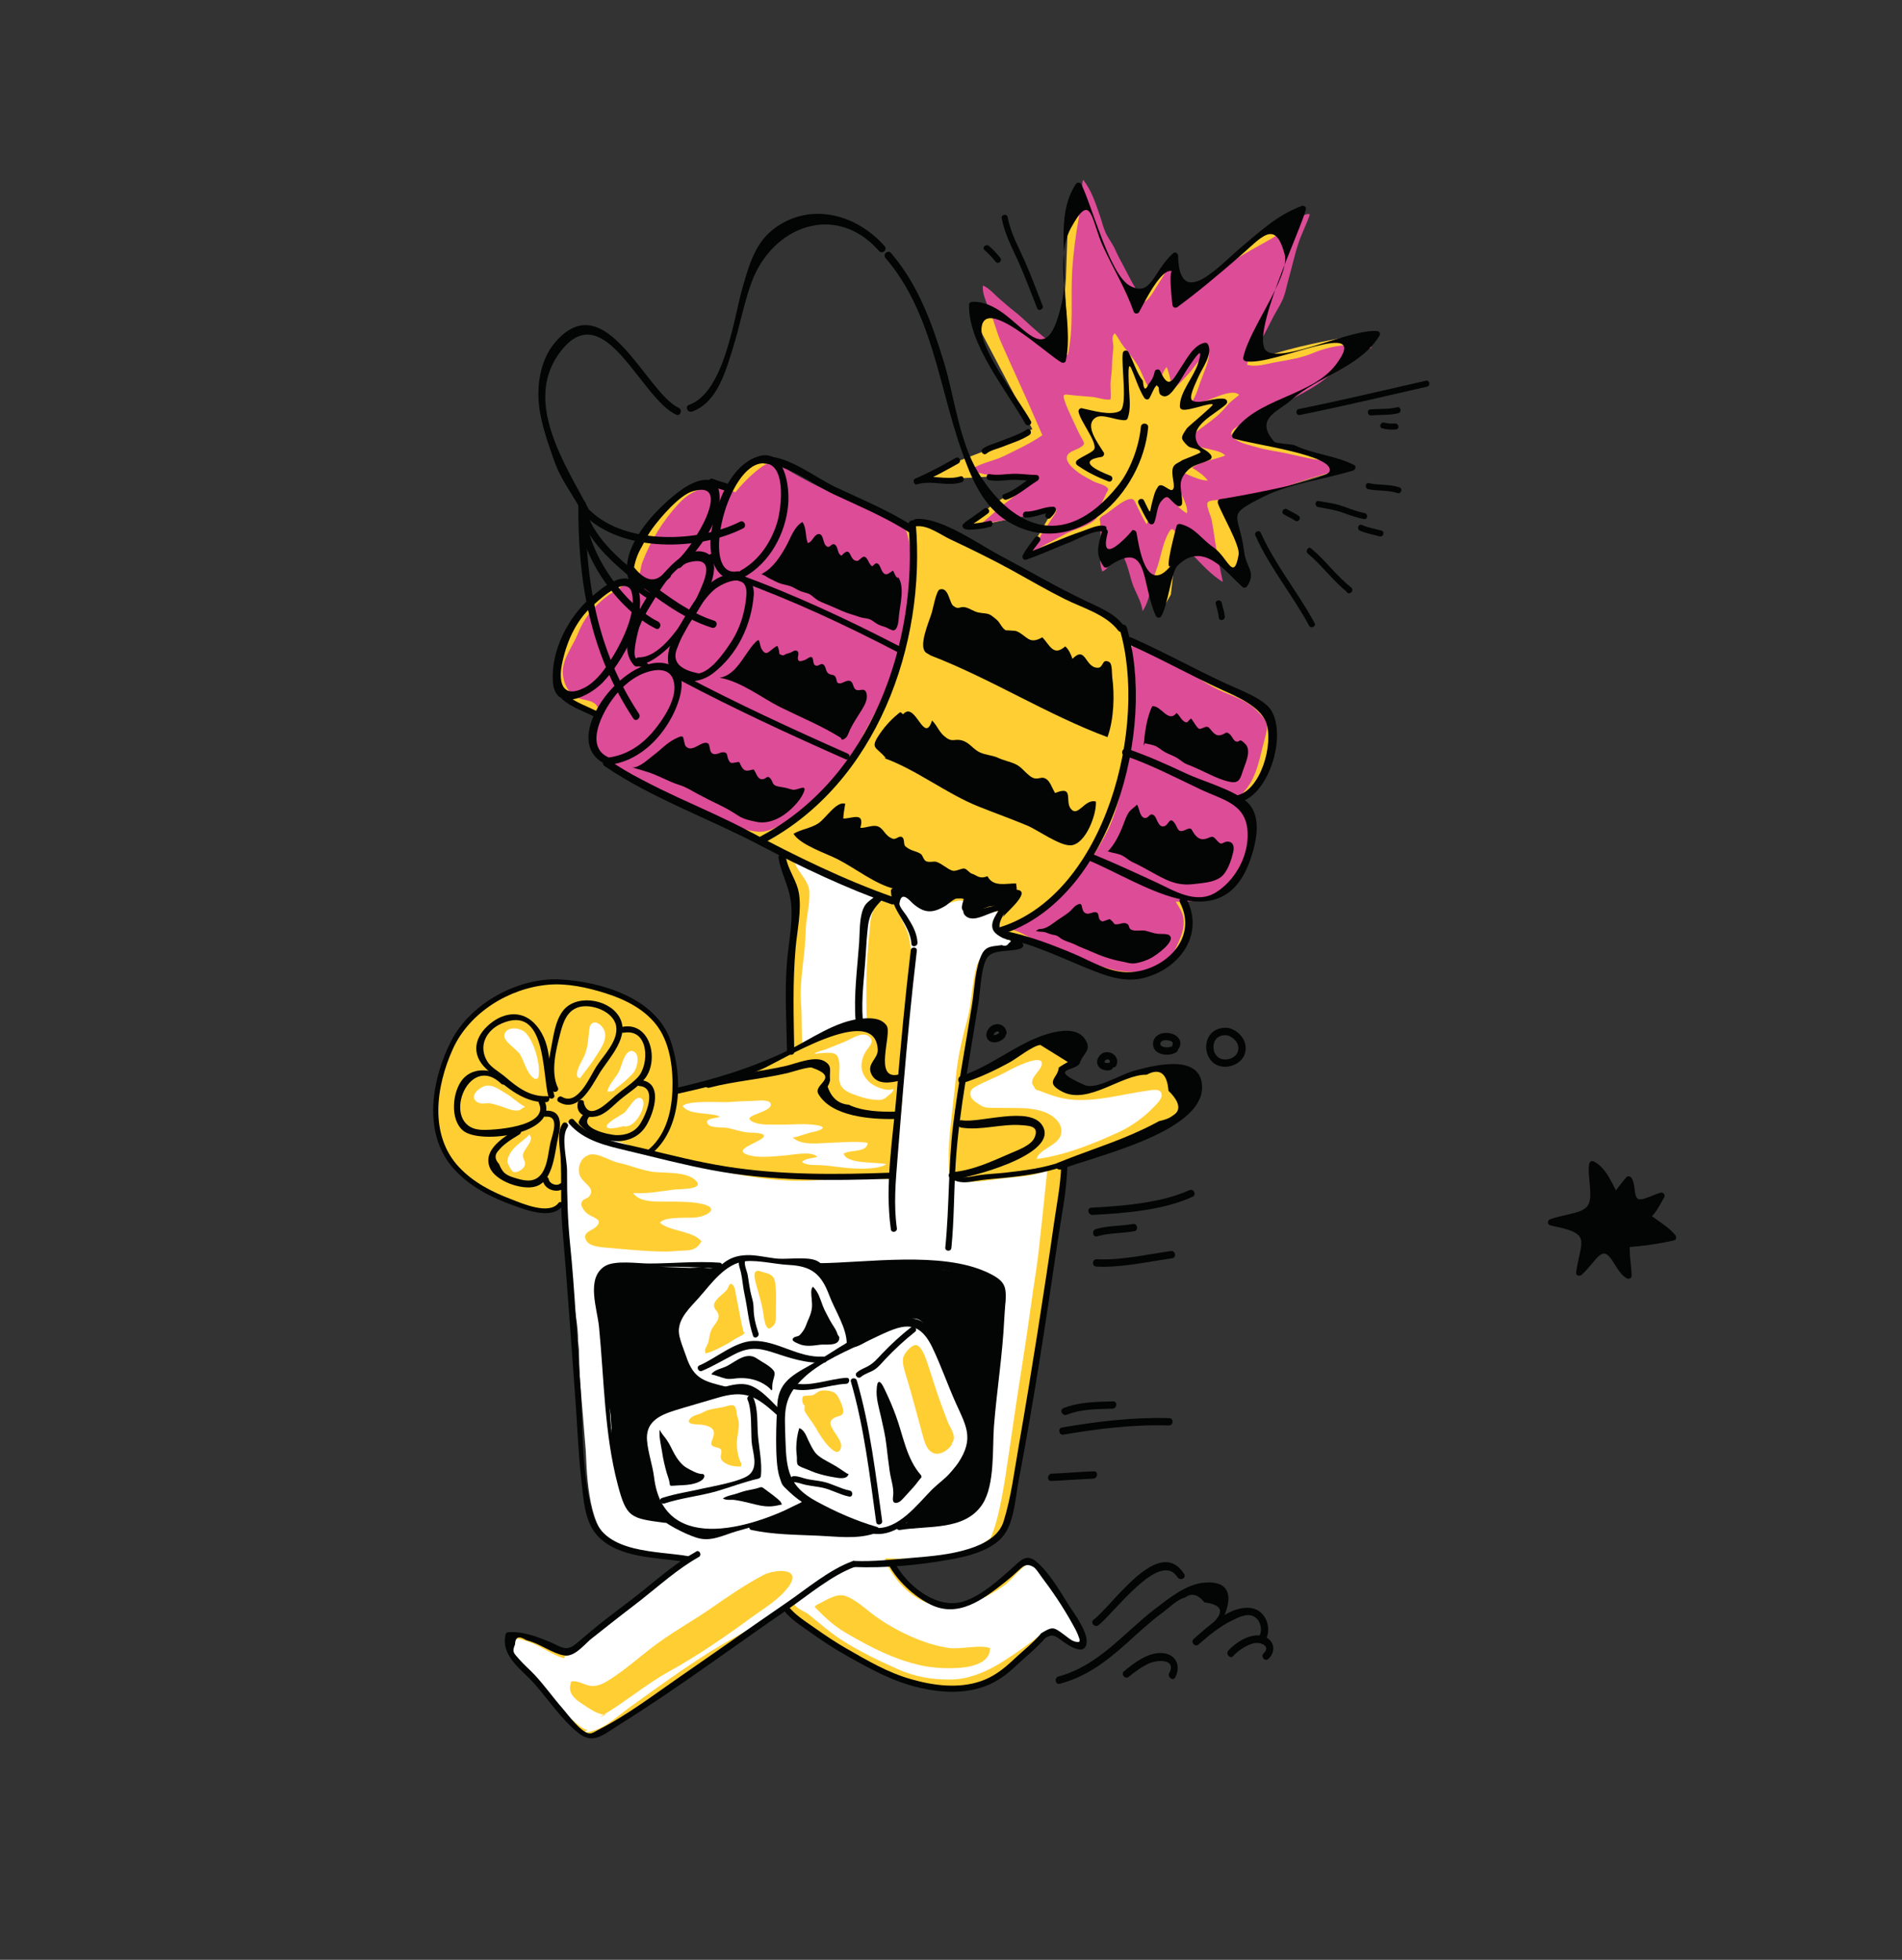 <svg width="231" height="238" viewBox="0 0 231 238" fill="none" xmlns="http://www.w3.org/2000/svg">
<rect x="0" y="0" width="231" height="238" fill="#333333" stroke="none"/>
<g clip-path="url(#clip0_10_1104)">
<path d="M129.273 142.354L122.273 185.571C121.228 186.879 119.706 187.74 118.117 188.252C116.528 188.765 114.855 188.962 113.189 189.157C111.779 189.321 110.38 189.488 108.97 189.652C108.826 189.671 108.662 189.699 108.599 189.831C108.56 189.926 108.586 190.032 108.625 190.131C109.105 191.406 110.22 192.315 111.292 193.152C112.027 193.728 112.782 194.311 113.642 194.675C114.876 195.197 116.334 195.238 117.545 194.679C118.478 194.246 119.235 193.5 120.122 192.988C120.637 192.688 121.2 192.468 121.631 192.065C121.918 191.8 122.141 191.473 122.391 191.166C122.939 190.496 123.655 189.964 124.451 189.614C124.574 189.554 124.705 189.509 124.844 189.517C125.018 189.527 125.163 189.634 125.301 189.745C125.823 190.179 126.218 190.733 126.605 191.291C127.968 193.223 129.334 195.161 130.697 197.092C131.202 197.805 131.732 198.658 131.502 199.497C131.466 199.615 131.416 199.741 131.316 199.814C131.099 199.978 130.794 199.855 130.557 199.732C129.79 199.315 129.047 198.845 128.335 198.333C128.193 198.233 128.048 198.125 127.874 198.116C127.653 198.095 127.457 198.232 127.278 198.37C125.713 199.564 124.36 201.003 122.856 202.27C121.348 203.53 119.622 204.634 117.681 204.961C116.335 205.187 114.957 205.031 113.621 204.804C110.785 204.327 108.01 203.432 105.43 202.172C103.504 201.231 101.719 200.019 99.943 198.811C99.224 198.32 98.498 197.833 97.779 197.342C97.411 197.088 97.037 196.837 96.742 196.506C96.543 196.288 96.39 196.041 96.175 195.84C95.96 195.639 95.686 195.475 95.396 195.505C95.215 195.516 95.047 195.606 94.885 195.692C94.295 195.994 93.651 196.22 93.11 196.607C87.877 200.299 82.643 203.99 77.417 207.679C75.706 208.885 73.953 210.111 71.951 210.713C71.752 210.774 71.533 210.829 71.326 210.785C71.088 210.731 70.903 210.558 70.728 210.388C69.784 209.482 68.829 208.555 68.132 207.444C67.696 206.749 67.373 205.991 66.977 205.277C66.083 203.669 64.825 202.271 63.317 201.213C62.574 200.691 61.676 200.092 61.659 199.178C61.654 199.028 61.68 198.872 61.777 198.757C61.947 198.549 62.264 198.556 62.536 198.594C63.965 198.802 65.281 199.462 66.63 199.962C67.98 200.461 69.822 201.299 70.842 200.274C72.388 198.725 74.496 197.886 76.542 197.111C78.588 196.335 80.702 195.544 82.311 194.057C83.921 192.57 84.909 190.181 84.12 188.142C83.101 185.52 79.832 184.635 77.96 182.526C77.088 181.542 76.549 180.321 76.056 179.104C75.898 178.706 75.71 178.281 75.345 178.051C75.095 177.901 74.795 177.859 74.549 177.716C74.167 177.485 73.965 177.05 73.814 176.632C72.399 172.856 72.465 168.678 72.918 164.669C73.094 163.053 73.343 161.427 73.206 159.81C73.08 158.339 72.654 156.911 72.316 155.475C71.606 152.442 71.08 149.21 71.213 146.1C70.869 145.598 70.117 145.546 69.548 145.752C68.972 145.962 68.489 146.365 67.937 146.622C66.547 147.267 64.916 146.937 63.457 146.473C62.317 146.109 61.202 145.674 60.09 145.229C59.714 145.08 59.348 144.936 58.986 144.746C58.512 144.501 58.077 144.178 57.645 143.861C56.6 143.097 55.544 142.311 54.744 141.301C53.512 139.747 53.354 137.665 52.928 135.73C52.56 134.055 52.947 132.312 53.43 130.665C53.946 128.911 54.571 127.171 55.554 125.631C56.652 123.891 58.193 122.438 59.98 121.423C60.671 121.031 61.405 120.711 62.145 120.405C63.122 120.01 64.116 119.649 65.155 119.452C67.516 118.999 69.968 119.398 72.287 120.031C74.222 120.553 76.131 121.248 77.785 122.38C79.439 123.511 80.817 125.122 81.379 127.042C81.626 127.888 81.713 128.768 81.796 129.642C81.873 130.434 81.997 131.288 82.078 132.087C84.478 132.257 86.894 131.811 89.168 131.036C91.443 130.26 93.599 129.153 95.695 127.973C95.777 127.933 95.853 127.879 95.912 127.809C95.974 127.728 95.99 127.619 96.001 127.52C96.201 125.901 95.642 124.284 95.583 122.654C95.561 122.03 95.611 121.414 95.661 120.798C95.755 119.678 95.843 118.561 95.937 117.441C96.057 115.987 96.703 114.415 96.41 112.983C96.158 111.742 96.623 110.477 96.596 109.212C96.589 108.793 96.526 108.383 96.43 107.973C96.308 107.473 96.127 106.994 95.891 106.54C95.546 105.878 95.085 105.237 95.041 104.497C95.025 104.217 95.073 103.914 94.958 103.657C94.803 103.3 94.4 103.131 94.034 102.986C93.549 102.805 93.061 102.618 92.576 102.437C92.081 102.253 91.8 101.881 91.35 101.598C88.219 99.597 85.071 97.63 81.898 95.7C81.361 95.375 80.83 95.047 80.251 94.811C79.489 94.493 78.662 94.341 77.853 94.19C77.201 94.065 76.686 93.874 76.047 93.708C74.933 93.416 73.857 92.869 73.082 92.016C72.307 91.163 71.86 89.974 72.054 88.831C72.155 88.216 72.439 87.63 72.445 87.01C72.446 86.908 72.437 86.802 72.387 86.716C72.301 86.555 72.101 86.49 71.931 86.437C70.428 85.969 69.032 85.145 67.899 84.058C67.728 83.895 67.556 83.716 67.481 83.49C67.416 83.301 67.422 83.104 67.438 82.91C67.516 81.721 67.816 80.553 68.126 79.406C68.406 78.373 68.697 77.345 69.154 76.38C69.857 74.89 71.125 73.678 72.364 72.598C73.261 71.81 74.217 71.002 75.379 70.746C75.892 70.634 76.478 70.656 76.872 70.999C76.859 70.447 76.522 69.958 76.431 69.418C76.353 68.957 76.451 68.478 76.591 68.03C77.155 66.218 78.214 64.379 79.505 62.986C80.371 62.061 81.286 61.171 82.242 60.346C83.119 59.585 84.111 58.836 85.272 58.733C86.073 58.659 86.864 58.913 87.624 59.189C87.779 59.249 87.949 59.303 88.11 59.251C88.227 59.212 88.313 59.111 88.403 59.016C88.732 58.629 89.072 58.245 89.401 57.858C90.004 57.161 90.628 56.454 91.425 56.002C92.232 55.554 93.264 55.411 94.058 55.883C94.355 56.061 94.607 56.32 94.859 56.562C97.045 58.673 99.921 60.145 102.92 60.611C105.464 61.008 107.531 62.855 109.937 63.775C110.073 63.828 110.212 63.871 110.348 63.873C110.771 63.872 111.077 63.471 111.48 63.361C111.867 63.25 112.274 63.427 112.636 63.599C113.611 64.059 114.583 64.513 115.558 64.973C116.211 65.275 116.861 65.588 117.501 65.914C119.71 67.057 122.088 67.847 124.102 69.304C126.089 70.74 128.495 71.466 130.622 72.683C131.23 73.032 131.807 73.422 132.43 73.731C133.364 74.195 134.389 74.496 135.25 75.087C135.645 75.362 136.001 75.698 136.355 76.027C136.614 76.266 136.883 76.525 136.994 76.861C137.062 77.073 137.073 77.305 137.162 77.507C137.304 77.836 137.635 78.032 137.942 78.213C138.247 78.388 138.6 78.717 138.929 78.838C140.204 79.306 141.401 79.964 142.581 80.621C143.761 81.279 145.017 82.111 146.299 82.542C148.671 83.319 150.844 84.597 152.994 85.862C153.382 86.089 153.778 86.33 154.038 86.695C154.426 87.236 154.443 87.955 154.423 88.616C154.371 90.105 154.173 91.588 153.839 93.035C153.697 93.653 153.528 94.285 153.213 94.843C152.279 96.52 150.315 97.272 148.682 98.289C148.455 98.432 148.231 98.582 148.058 98.784C147.826 99.057 147.708 99.41 147.591 99.746C146.531 102.846 145.16 105.791 143.541 108.645C144.233 109.132 144.068 110.176 144.199 111.009C144.255 111.389 144.396 111.752 144.463 112.135C144.638 113.183 144.245 114.262 143.595 115.108C142.953 115.951 142.071 116.579 141.163 117.135C140.479 117.558 139.771 117.95 139.001 118.178C137.392 118.666 135.644 118.444 134.049 117.927C132.448 117.413 130.956 116.618 129.418 115.955C128.056 115.36 126.652 114.87 125.216 114.471C124.738 114.338 124.214 114.218 123.742 114.378C123.952 114.463 123.916 114.81 123.734 114.94C123.551 115.071 123.303 115.064 123.074 115.064C121.844 115.04 120.77 115.532 119.583 115.842C119.282 115.92 119.3 116.343 119.306 116.653C119.318 117.205 119.093 117.737 118.922 118.26C118.258 120.305 118.391 122.509 118.162 124.65C117.938 126.746 117.353 128.796 117.197 130.894C119.578 130.041 121.834 128.877 124.09 127.73C124.526 127.511 124.962 127.293 125.428 127.136C125.845 127.002 126.433 126.203 126.86 126.123C127.554 126 128.41 125.672 129.104 125.549C129.812 125.63 130.409 125.816 131.052 126.132C131.282 126.241 131.573 126.896 131.723 127.103C132.211 127.781 131.059 128.777 130.317 129.152C129.575 129.526 128.909 129.916 128.408 130.58C128.141 130.937 128.197 131.528 128.534 131.822C128.682 131.954 128.806 132.123 129.003 132.163C133.502 133.107 137.934 128.964 142.482 129.622C143.655 129.792 145.272 130.391 145.46 131.553C145.642 132.683 144.328 133.994 143.438 134.71C139.125 138.187 134.085 139.771 128.812 141.451L129.27 142.365L129.273 142.354Z" fill="#FFCE33"/>
<path d="M158.774 47.151C160.566 45.779 162.449 44.524 164.404 43.403C165.583 42.725 166.892 41.983 167.35 40.705C166.656 40.371 165.839 40.503 165.087 40.645C161.154 41.366 157.204 42.087 153.419 43.379C152.758 43.605 151.853 43.763 151.51 43.158C151.274 42.739 151.476 42.227 151.686 41.787C152.347 40.402 153.001 39.021 153.732 37.678C154.205 36.799 154.711 35.937 155.127 35.026C155.552 34.085 155.876 33.108 156.204 32.12C156.913 29.994 157.611 27.863 158.32 25.736C156.785 25.571 155.423 26.659 154.26 27.686C151.771 29.876 149.286 32.073 146.797 34.263C144.885 35.947 142.935 37.657 140.609 38.694C139.724 39.087 138.623 39.365 137.833 38.798C140.742 37.776 142.72 34.58 142.327 31.52C140.546 33.335 139.057 35.441 137.964 37.736C137.004 37.218 136.497 36.151 136.072 35.146C135.198 33.089 134.41 30.998 133.694 28.882C132.991 26.793 132.51 23.97 130.826 22.549L130.04 24.603L129.66 26.394L129.658 28.18L129.542 31.29L129.455 33.811L129.354 35.197L129.503 38.12L129.589 41.632L129.113 43.697L120.118 37.502L119.025 36.938L118.29 36.886L117.811 37.21L117.976 38.061L125.38 52.114L119.921 54.636L115.672 56.263L111.322 58.454L113.131 58.292L122.031 57.765L125.851 58.054L120.828 61.095L117.43 63.715L117.875 64.025L127.892 61.918L125.099 66.776L124.538 67.63L133.803 64L134.052 64.92L139.057 67.718L139.224 71.013L140.665 74.912L142.207 72.197L143.054 64.639L143.205 63.899L143.554 63.747L146.329 65.903L149.995 69.82L150.674 70.686L151.13 71.016L151.567 70.712L151.722 70.138L151.446 68.9L148.276 61.013L148.656 60.905L155.25 59.333L164.082 56.664L164.046 56.52L161.952 55.652L160.445 55.228L156.98 54.412L154.681 54.048L151.081 53.442L150.155 52.89L150.138 52.365L154.498 49.441L158.801 47.188L158.774 47.151Z" fill="#FFCE33"/>
<path d="M70.212 162.742C70.215 161.1 69.841 159.342 69.616 157.666C69.367 155.798 69.145 153.934 68.995 152.043C68.844 150.136 68.943 148.235 68.704 146.354C68.486 144.674 68.28 142.878 68.225 141.204C68.189 139.97 67.466 136.629 69.217 136.225L69.1 136.281C70.863 137.901 73.9 138.146 76.056 138.967C78.629 139.951 81.105 140.754 83.83 141.386C89.204 142.635 94.715 143.852 100.215 143.238C102.809 142.952 105.715 143.065 108.299 143.231L108.415 143.226C108.137 140.035 109.35 136.743 109.559 133.562C109.783 130.028 110.184 126.526 110.432 123.006C110.633 120.142 110.988 116.527 110.377 113.717C110.112 112.483 108.643 110.526 108.814 109.301C109.026 107.812 111.439 110.007 112.556 110.272C113.986 110.606 116.567 108.676 117.248 109.633C117.853 110.484 117.098 111.321 118.798 111.162C119.6 111.088 120.371 110.581 121.111 110.274C121.258 111.227 120.69 112.085 121.13 113.015C121.553 113.928 123.02 114.075 123.203 114.892C121.475 115.556 119.278 114.999 118.611 117.352C118.026 119.402 118.045 121.652 117.493 123.754C116.873 126.117 116.343 128.175 116.114 130.595C115.92 132.736 115.633 134.914 115.412 137.051C115.183 139.226 115.185 141.052 115.32 143.263C117.772 143.857 119.835 143.31 122.269 143.059C124.577 142.826 124.968 142.866 127.179 142.205C127.179 142.205 126.194 151.987 125.883 153.956C125.287 157.789 124.798 161.67 124.181 165.513C123.593 169.206 123.05 172.903 122.51 176.607C122.064 179.648 121.388 184.509 120.292 186.78C116.611 189.69 111.786 189.352 107.578 189.24L107.469 189.488C109.551 193.839 113.643 196.536 118.732 194.369C119.939 193.854 121.032 193.209 122.089 192.454C122.761 191.969 124.261 190.01 124.999 189.908C126.525 189.705 129.565 195.955 130.311 197.186C130.877 198.114 132.152 200.232 130.005 199.762C129.56 199.663 128.571 197.56 127.451 197.905C126.356 198.247 126.493 198.689 122.821 201.111C122.026 201.638 121.276 202.135 120.428 202.57C118.876 203.369 117.17 203.972 115.374 203.967C113.097 203.965 111.098 203.626 109.036 202.7C106.824 201.711 104.485 200.597 102.424 199.29C100.914 198.334 99.615 197.184 98.23 196.067C97.742 195.668 96.662 195.359 96.467 194.743C96.467 194.743 87.819 199.582 86.109 200.669C82.807 202.769 79.684 205.012 76.512 207.311C74.832 208.528 73.148 210.212 70.987 210.399L71.34 210.026C70.801 210.083 70.12 209.337 69.705 209.021C68.97 208.461 68.342 207.825 67.704 207.169C66.588 206.031 65.538 204.888 64.443 203.707C63.614 202.812 62.332 201.434 61.987 200.264C61.802 199.634 61.746 199.009 62.381 198.94C62.832 198.892 63.859 199.268 64.303 199.417C65.759 199.908 67.042 201.007 68.516 201.379L68.58 201.162C69.609 200.928 70.592 199.895 71.45 199.27C72.535 198.468 73.631 197.584 74.669 196.753C76.62 195.186 78.59 193.568 80.515 191.929C81.546 191.05 82.553 190.243 83.461 189.213C82.834 188.983 81.923 189.007 81.253 188.916C80.491 188.81 79.756 188.741 78.994 188.618C77.219 188.323 75.81 187.962 74.19 187.094C71.211 185.443 71.248 177.573 71.142 176.161C70.933 173.394 70.676 170.615 70.453 167.855C70.346 166.528 70.354 165.195 70.312 163.862L70.201 162.773L70.212 162.742Z" fill="white"/>
<path d="M105.273 123.886C105.159 120.354 105.185 116.653 105.606 113.175C105.695 112.447 105.563 109.981 107.349 109.263C105.668 108.585 103.848 107.864 102.258 107.023C101.213 106.47 100.235 105.985 99.21 105.422C98.293 104.925 97.472 104.255 96.431 104.08C96.376 105.562 98.187 106.668 98.297 108.231C98.398 109.756 97.868 111.603 97.846 113.119C97.802 116.169 97.065 118.868 97.287 121.925C97.414 123.59 97.315 125.279 97.458 126.945C98.061 126.933 98.852 126.221 99.378 125.909C100.062 125.503 100.725 125.106 101.456 124.779C102.719 124.204 103.866 124.057 105.134 123.809" fill="white"/>
<path d="M65.345 130.951C65.791 129.577 64.84 126.203 63.678 125.283C63.04 124.787 61.448 124.607 61.255 125.699C61.125 126.481 62.805 127.422 63.194 128.105C63.726 129.033 64.022 130.506 64.979 131.035" fill="white"/>
<path d="M70.441 130.939C71.022 130.126 71.721 129.331 72.252 128.466C72.782 127.601 73.681 126.5 73.475 125.423C73.255 124.302 71.757 123.493 71.569 124.98C71.423 126.133 71.451 127.051 70.995 128.159C70.72 128.833 69.672 130.328 70.227 130.881" fill="white"/>
<path d="M74.699 132.261C75.454 131.685 76.35 130.965 76.964 130.221C77.377 129.726 77.839 127.929 76.841 127.649C75.931 127.394 75.515 129.338 75.275 129.91C74.88 130.845 74.011 131.535 73.765 132.517C74.053 132.623 74.361 132.559 74.629 132.413" fill="white"/>
<path d="M63.779 134.423C62.903 133.957 62.228 133.242 61.373 132.749C60.511 132.259 59.659 131.528 58.684 131.964C57.841 132.337 57.071 133.267 57.939 133.821C58.418 134.131 58.823 133.97 59.327 133.981C59.807 133.994 60.238 134.185 60.693 134.304C61.341 134.473 62.867 135.303 63.422 134.578" fill="white"/>
<path d="M64.255 137.831C63.525 138.581 62.526 139.105 61.981 140.028C61.772 140.382 61.565 140.778 61.651 141.185C61.689 141.387 62.148 142.215 62.327 142.306C62.672 142.495 63.404 142.083 63.623 141.748C64.017 141.144 63.53 140.888 63.503 140.359C63.463 139.575 65.043 138.534 64.263 137.759" fill="white"/>
<path d="M75.641 136.739C77.228 137.293 78.975 133.6 77.718 133.326C77.055 133.181 76.29 134.734 75.828 135.126C75.534 135.378 73.561 136.338 73.69 136.834C73.819 137.33 75.873 136.729 76.147 136.647" fill="white"/>
<path d="M88.532 133.838C89.525 133.757 90.531 133.72 91.53 133.687C91.939 133.676 93.35 133.478 93.584 133.982C93.876 134.603 92.438 135.06 92.057 135.218C91.364 135.501 90.392 135.818 91.591 136.305C92.452 136.652 93.619 136.563 94.532 136.579C96.093 136.605 97.708 136.393 99.228 136.65C100.687 136.902 99.491 137.318 98.674 137.484C97.857 137.649 97.071 138.037 96.282 138.138C97.338 139.152 99.439 138.824 100.83 138.779C102.375 138.736 103.87 138.556 105.387 138.789C105.288 140.039 103.198 139.566 102.461 140.108C102.858 141.422 106.524 141.075 107.644 141.381C107.147 141.79 105.718 141.896 105.077 141.917C104.2 141.942 103.233 141.884 102.365 141.786C101.491 141.692 100.631 141.557 99.738 141.497C98.979 141.448 98.064 141.585 97.399 141.119C97.767 140.654 98.748 140.654 99.265 140.498C98.605 139.725 96.269 140.251 95.314 140.323C93.918 140.429 92.17 140.68 90.806 140.238C88.648 139.536 93.083 138.539 92.772 137.877C92.587 137.492 91.018 137.572 90.661 137.516C89.892 137.396 89.156 137.15 88.392 136.986C87.862 136.869 86.339 137.011 85.985 136.539C85.406 135.778 86.983 135.838 87.45 135.612C86.262 135.026 83.74 135.498 82.908 134.317C83.552 133.583 87.733 133.902 88.539 133.835L88.532 133.838Z" fill="white"/>
<path d="M118.35 132.038C119.615 131.293 121.105 130.803 122.379 130.078C122.912 129.779 126.524 127.901 126.537 129.156C126.544 129.837 125.47 130.575 125.369 131.259C125.305 131.688 125.381 131.617 125.557 131.947C125.869 132.524 125.892 132.309 126.411 132.525C127.688 133.034 128.95 133.457 130.309 133.555C133.38 133.766 136.269 132.88 139.261 132.47C139.746 132.405 140.68 132.166 140.98 132.63C141.373 133.253 140.538 134.011 140.16 134.405C138.929 135.675 137.475 136.749 135.87 137.489C132.782 138.911 129.261 140.33 125.908 140.745C126.126 139.6 128.296 139.188 128.784 137.971C129.271 136.754 128.294 135.762 127.319 135.251C126.338 134.743 124.882 134.565 123.798 134.563C122.619 134.557 121.44 134.533 120.271 134.53C119.443 134.532 119.184 134.293 118.525 133.857C117.752 133.342 117.587 132.491 118.336 132.045L118.35 132.038Z" fill="white"/>
<path d="M108.391 132.281C107.504 132.548 106.017 131.903 105.42 131.261C104.688 130.463 104.435 129.57 104.77 128.528C104.959 127.938 105.136 127.692 105.498 127.213C105.738 126.885 106.03 126.457 105.756 126.081C104.967 125.007 103.396 126.187 102.587 126.51C101.84 126.803 101.123 127.106 100.376 127.399C99.886 127.593 99.329 127.65 98.888 127.964C99.567 127.984 101.359 127.542 101.726 128.287C102.081 129.021 101.92 130.021 101.912 130.812C101.906 131.957 102.506 132.446 103.519 132.846C104.414 133.193 105.347 133.496 106.317 133.561C106.893 133.596 107.285 133.602 107.713 133.192C108.062 132.863 108.36 132.761 108.541 132.294" fill="white"/>
<path d="M115.558 175.315C116.316 174.501 115.41 173.483 115.075 172.595C114.583 171.293 114.099 170.046 113.672 168.72C113.342 167.703 113.009 166.663 112.679 165.663C112.486 165.087 112.026 163.659 111.41 163.381C110.844 163.121 109.84 164.266 109.702 164.857C109.52 165.621 109.97 166.817 110.191 167.556C110.855 169.757 111.42 171.998 112.033 174.198C112.282 175.084 112.506 176.11 113.381 176.467C114.167 176.781 115.264 176.075 115.664 175.307" fill="#FFCE33"/>
<path d="M93.984 160.931C94.352 160.432 94.214 159.636 94.229 159.053C94.237 158.228 94.283 157.411 94.223 156.585C94.125 155.364 94.122 154.815 92.79 154.527C92.413 154.446 91.964 154.13 91.714 154.504C91.498 154.829 91.764 155.732 91.862 156.074C92.169 157.186 92.522 158.286 92.693 159.43C92.746 159.785 92.942 161.84 93.68 161.213" fill="#FFCE33"/>
<path d="M90.298 161.761C89.936 160.345 89.732 158.904 89.428 157.485C89.345 157.102 89.3 156.43 89.073 156.133C88.594 155.51 88.524 156.347 88.233 156.691C87.793 157.199 86.511 157.978 86.739 158.714C86.895 159.231 87.384 159.368 87.262 160.01C87.166 160.513 86.724 160.913 86.473 161.355C86.168 161.9 86.174 162.421 86.027 162.992C85.908 163.447 85.455 163.86 85.69 164.364C86.593 164.132 87.394 163.686 88.232 163.248C88.657 163.026 89.043 162.721 89.452 162.499C89.785 162.313 90.265 162.166 90.468 161.815" fill="#FFCE33"/>
<path d="M90.042 177.756C89.6 176.997 89.421 175.696 89.515 174.821C89.589 174.151 89.773 173.444 89.725 172.765C89.697 172.356 89.504 171.975 89.463 171.572C89.379 170.715 89.192 170.484 88.312 170.748C87.576 170.976 86.761 171.022 86.025 171.233C85.659 171.334 85.331 171.585 84.958 171.705C84.585 171.826 84.151 171.926 83.87 172.222C83.133 172.992 84.473 172.963 85.001 173.005C85.682 173.048 86.797 173.272 86.703 174.13C86.605 175.015 85.838 175.529 87.078 175.785C88.281 176.034 86.967 176.87 87.888 177.552C88.519 178.017 89.226 178.116 89.993 178.093" fill="#FFCE33"/>
<path d="M97.698 171.298C98.106 172.057 98.686 172.716 99.119 173.472C99.551 174.245 100.061 175.04 100.672 175.675C101.129 176.149 101.873 176.78 102.139 175.805C102.315 175.154 101.581 174.315 101.255 173.761C100.949 173.232 100.568 172.671 101.236 172.231C101.773 171.87 102.554 172.086 102.39 171.133C102.318 170.702 101.909 169.749 101.624 169.387C101.246 168.901 100.409 168.814 99.804 168.877C99.323 168.931 99.176 169.223 98.778 169.397C98.49 169.519 98.296 169.469 97.969 169.492C97.58 169.527 97.471 169.478 97.434 169.944C97.406 170.22 97.531 170.583 97.73 170.698" fill="#FFCE33"/>
<path d="M72.79 208.54C75.734 206.874 78.316 204.614 81.288 202.969C84.747 201.055 87.986 198.825 91.155 196.501C92.712 195.361 94.757 194.18 95.861 192.557C97.389 190.305 94.024 190.591 92.726 191.268C90.504 192.432 88.456 193.852 86.384 195.291C84.305 196.734 82.041 197.987 79.978 199.481C78.108 200.831 76.398 202.408 74.464 203.697C73.755 204.174 72.926 204.735 72.036 204.749C71.098 204.77 70.339 204.036 69.389 204.19C68.844 205.603 69.781 206.319 70.777 206.964C71.443 207.396 72.812 208.394 73.647 208.194" fill="#FFCE33"/>
<path d="M99.14 194.918C100.237 194.439 101.523 193.404 102.697 193.82C104.002 194.281 105.273 195.53 106.383 196.323C108.775 198.037 112.285 199.737 115.303 200.135C116.728 200.319 119.052 199.68 120.251 200.151C120.234 203.273 113.665 202.668 111.827 202.243C108.474 201.482 105.73 200.039 102.803 198.337C101.19 197.397 100.182 196.412 98.932 195.136" fill="#FFCE33"/>
<path d="M71.497 140.252C72.576 139.909 73.992 140.969 75.104 141.203C76.636 141.522 78.204 142.263 79.787 142.354C81.068 142.43 83.246 142.369 84.291 143.185C85.974 144.497 82.635 144.365 81.758 144.475C80.16 144.67 78.529 145.008 76.892 144.876C77.646 146.001 79.556 145.926 80.875 145.924C82.272 145.927 83.823 145.898 85.2 146.191C87.49 146.676 85.989 147.722 84.371 147.859C83.443 147.934 80.723 147.715 80.146 148.484C81.249 149.525 84.164 149.465 85.196 150.744C84.392 152.13 83.474 151.769 81.955 151.935C80.016 152.143 75.697 151.696 73.709 151.521C72.929 151.448 71.652 151.379 71.236 150.708C70.556 149.598 72.013 149.496 72.534 148.839C73.245 147.946 71.848 147.926 71.142 147.217C70.924 146.992 70.529 146.472 70.599 146.142C70.716 145.544 71.253 145.658 71.552 145.294C72.367 144.3 70.983 143.834 70.482 142.882C70.04 142.038 70.412 140.615 71.497 140.269L71.497 140.252Z" fill="#FFCE33"/>
<path d="M99.912 153.943C101.743 154.143 103.654 153.932 105.513 153.873C107.388 153.815 109.281 153.756 111.114 153.803C112.947 153.85 114.569 154.319 116.302 154.439C117.818 154.546 119.789 154.898 121.184 155.562C122.833 156.349 121.784 159.63 121.675 161.036C121.512 163.171 121.358 165.326 121.032 167.438C120.408 171.478 120.449 175.562 119.72 179.577C119.361 181.569 118.784 183.548 116.722 184.272C114.927 184.901 112.921 185.302 111.042 185.564C110.622 185.623 110.137 185.705 109.817 185.411C110.681 183.92 112.069 182.658 113.225 181.373C114.455 180.01 115.647 178.606 116.813 177.197C118.033 175.729 118.609 174.783 117.749 172.964C117.398 172.236 116.991 171.604 116.702 170.846C116.397 170.054 116.199 169.295 115.846 168.526C115.142 166.996 114.311 165.502 113.702 163.976C113.258 162.862 112.71 160.639 111.442 160.185C110.306 159.777 108.196 161.192 107.112 161.715C106.583 161.97 103.957 163.998 103.436 163.513C103.298 163.385 103.358 162.527 103.303 162.308C103.18 161.86 102.871 161.518 102.697 161.103C102.331 160.239 102.197 159.313 101.907 158.413C101.342 156.663 100.43 155.157 99.549 153.577" fill="#030404"/>
<path d="M86.702 168.445C86.318 168.368 85.962 168.472 85.582 168.35C84.886 168.136 84.118 167.491 83.873 166.806C83.247 165.052 82.812 163.239 82.204 161.485C82.063 161.071 81.859 160.823 81.865 160.397L82.231 159.822C82.852 159.007 83.555 158.236 84.187 157.441C84.843 156.625 85.488 155.823 86.201 155.056C86.52 154.717 87.064 154.336 87.274 153.947C86.972 153.83 86.642 154.04 86.335 154.053C86.045 154.066 85.699 153.945 85.396 153.93C84.701 153.91 83.994 154.006 83.303 153.958C81.855 153.87 80.41 153.89 78.974 153.736C77.548 153.587 75.898 153.57 74.494 153.799C74.18 153.849 73.768 153.853 73.479 154.009C73.191 154.165 72.941 154.666 72.764 154.946C72.401 155.527 72.264 156.524 72.415 157.188C72.761 158.696 73.284 160.254 73.265 161.828C73.245 163.488 73.587 165.108 73.635 166.769C73.666 167.659 73.722 168.529 73.757 169.409C73.786 170.258 74.078 171.022 74.162 171.862C74.197 172.234 74.195 172.598 74.235 172.96C74.253 173.121 74.247 173.301 74.282 173.462C74.232 173.638 74.246 173.826 74.253 174.034C74.288 175.193 74.517 176.352 74.767 177.467C74.888 178.034 75.068 178.565 75.234 179.12C75.413 179.702 75.483 180.302 75.648 180.891C75.804 181.442 76.004 181.98 76.184 182.528C76.35 183.065 76.533 183.62 77.113 183.806C77.371 183.884 77.619 183.942 77.881 183.977C78.18 184.019 78.452 184.108 78.758 184.129C79.276 184.167 79.736 184.174 80.251 184.137C80.214 183.901 80.045 183.779 79.918 183.587C79.805 183.421 79.746 183.213 79.674 183.028C79.502 182.62 79.461 182.183 79.355 181.752C78.997 180.308 79.097 178.813 78.848 177.351C78.644 176.138 77.933 174.611 78.333 173.353C78.368 173.302 78.392 173.248 78.42 173.183C78.576 172.804 78.65 172.379 78.941 172.035C79.461 171.412 80.774 171.152 81.524 170.917C81.941 170.783 82.358 170.751 82.765 170.614C83.224 170.461 83.659 170.276 84.105 170.095C84.935 169.762 85.965 169.494 86.852 169.388C87.149 169.354 87.751 169.445 87.925 169.174C87.63 168.877 87.1 168.532 86.688 168.451L86.702 168.445Z" fill="#030404"/>
<path d="M91.513 185.068C91.472 185.088 91.43 185.107 91.403 185.138C92.464 184.584 93.674 184.338 94.742 183.764C95.185 183.525 95.642 183.296 96.092 183.054C96.528 182.818 96.997 182.668 97.433 182.449C97.598 182.37 97.798 182.206 97.988 182.232C98.216 182.266 98.486 182.458 98.71 182.536C98.934 182.614 99.189 182.652 99.416 182.737C99.68 182.829 99.91 182.989 100.157 183.115C101.115 183.593 102.041 184.11 102.992 184.574C103.49 184.816 104.002 185.018 104.506 185.239C104.953 185.43 105.429 185.556 105.848 185.794C105.446 186.03 104.972 186.047 104.524 186.136C104.316 186.177 104.093 186.242 103.878 186.27C103.663 186.298 103.445 186.267 103.23 186.312C102.772 186.397 102.326 186.333 101.866 186.344C101.58 186.346 101.313 186.39 101.028 186.342C100.742 186.293 100.483 186.266 100.197 186.252C99.707 186.217 99.207 186.162 98.72 186.135C98.182 186.107 97.665 186.001 97.131 185.945C96.651 185.898 96.175 186.034 95.682 185.959C95.199 185.887 94.688 185.846 94.198 185.812C93.691 185.777 93.184 185.691 92.67 185.66C92.418 185.646 92.204 185.606 91.966 185.534C91.749 185.47 91.598 185.28 91.391 185.219L91.513 185.068Z" fill="#030404"/>
<path d="M111.88 179.179C110.065 177.135 109.7 174.325 108.78 171.858C108.413 170.868 108.011 169.911 107.547 168.95C107.431 168.71 107.095 167.924 106.841 167.836C106.535 167.729 106.506 168.335 106.482 168.601C106.363 169.775 106.765 171.011 107.021 172.157C107.258 173.227 107.528 174.366 107.649 175.458C107.763 176.52 107.908 177.575 108.05 178.64C108.176 179.586 108.534 180.505 108.49 181.465C108.471 181.83 108.277 182.515 108.819 182.516C109.293 182.516 109.71 181.943 109.994 181.637C110.364 181.247 110.721 180.846 111.081 180.435C111.383 180.095 111.613 179.714 111.924 179.394" fill="#030404"/>
<path d="M102.888 178.955C102.277 178.548 101.653 178.113 101 177.759C100.402 177.43 99.471 176.974 99.035 176.439C98.717 176.043 98.416 175.418 98.194 174.958C97.939 174.43 97.698 173.649 97.078 173.433C96.828 174.179 96.721 174.992 96.706 175.803C96.701 176.178 96.75 176.577 96.782 176.959C96.802 177.229 96.731 177.678 96.905 177.898C97.079 178.119 97.696 178.312 97.961 178.421C98.317 178.563 98.682 178.725 99.049 178.853C99.795 179.102 100.481 179.262 101.246 179.392C101.817 179.489 102.874 179.732 103.062 178.999" fill="#030404"/>
<path d="M94.809 182.378C94.265 181.811 93.56 181.348 92.943 180.875C92.417 180.469 92.493 180.593 91.939 180.742C91.453 180.875 90.938 180.946 90.448 181.072C90.028 181.181 89.613 181.356 89.185 181.469C88.727 181.589 88.186 181.697 87.79 181.981C88.25 182.233 88.747 182.087 89.247 182.159C89.866 182.249 90.436 182.38 91.051 182.532C91.938 182.756 92.749 182.982 93.663 182.931C94.1 182.906 94.555 182.797 94.968 182.707" fill="#030404"/>
<path d="M85.389 179.002C84.751 179.047 83.896 178.538 83.359 178.23C82.784 177.898 82.249 177.175 81.93 176.601C81.611 176.027 81.344 175.386 80.963 174.842C80.683 174.436 80.316 174.08 80.118 173.617C80.01 174.481 80.289 175.514 80.42 176.382C80.544 177.219 80.747 178.077 80.98 178.895C81.081 179.244 81.236 179.601 81.299 179.959C81.384 180.451 81.306 180.464 81.828 180.424C82.551 180.362 83.263 180.383 83.96 180.25C84.456 180.154 85.65 179.824 85.534 179.144" fill="#030404"/>
<path d="M93.794 168.73C93.783 168.338 93.801 167.99 93.906 167.61C94.017 167.192 94.194 166.769 93.966 166.456C93.511 165.846 92.563 165.423 91.949 164.992C90.697 164.098 89.426 165.286 88.296 165.891C87.757 166.176 86.715 166.332 86.397 166.9C86.934 167.013 87.52 167.263 88.077 167.401C88.603 167.528 89.01 167.424 89.529 167.377C90.556 167.296 91.56 167.447 92.456 167.903C92.91 168.141 93.379 168.431 93.69 168.848" fill="#030404"/>
<path d="M101.732 162.067C101.574 161.458 101.071 160.872 100.785 160.316C100.5 159.759 100.138 159.147 99.911 158.538C99.583 157.664 99.402 156.922 98.744 156.275C98.421 156.447 98.544 157.335 98.574 157.66C98.611 158.141 98.666 158.571 98.575 159.047C98.483 159.523 98.334 159.899 98.141 160.322C97.965 160.712 97.838 161.187 97.602 161.538C97.473 161.727 97.254 162.027 97.085 162.168C96.902 162.315 96.592 162.304 96.437 162.421C95.934 162.782 96.626 163.024 96.985 163.189C97.825 163.579 98.744 163.415 99.628 163.302C100.267 163.222 102.011 163.557 101.935 162.384" fill="#030404"/>
<path d="M107.407 92.069C111.323 93.488 114.919 96.365 118.813 97.931C120.795 98.726 122.837 99.45 124.778 100.265C126.052 100.801 128.754 102.773 130.085 102.655C131.877 102.493 133.207 98.865 133.095 97.337C131.724 96.966 130.944 99.314 130.053 98.221C129.293 97.276 130.496 95.333 128.148 96.305C127.731 95.669 127.572 94.865 126.97 94.547C126.303 94.2 125.955 94.968 124.991 94.164C124.213 93.516 124.065 93.156 123.314 92.79C122.826 92.552 121.865 92.33 121.245 92.045C120.524 91.707 119.716 91.699 119.009 91.372C118.159 90.978 117.761 90.172 116.828 89.92C115.843 89.65 115.715 90.262 114.694 89.409C114.031 88.858 113.82 88.105 113.198 87.499C112.221 90.526 111.175 85.04 109.685 86.74C109.58 86.681 109.473 86.529 109.334 86.487C108.41 87.186 107.566 88.084 106.887 89.062C105.568 90.976 106.418 90.634 107.577 92.055" fill="#030404"/>
<path d="M108.561 107.917C106.326 107.388 103.896 105.455 101.771 104.364C100.354 103.635 97.209 102.622 96.372 101.257C97.225 100.728 98.447 100.595 99.376 99.995C100.278 99.408 101.597 97.232 102.652 97.611C102.571 98.217 102.43 98.818 102.418 99.408C103.522 99.4 105.055 98.542 104.491 100.531C105.128 100.588 106.058 100.097 106.678 100.382C107.383 100.702 107.48 101.535 108.45 101.863C108.796 101.983 109.195 101.478 109.516 101.636C109.933 101.85 109.677 102.548 109.974 102.794C110.701 103.391 111.156 103.282 111.822 103.697C112.075 103.854 112.158 104.465 112.491 104.592C112.952 104.776 113.388 104.557 113.737 104.668C114.419 104.889 115.084 105.567 115.682 105.735C116.116 105.864 116.839 105.38 117.161 105.487C117.483 105.594 117.774 106.021 118.001 106.089C118.714 106.304 118.901 106.797 119.932 106.41C120.619 107.762 122.173 107.266 123.41 107.287C123.417 107.512 123.508 107.824 123.474 108.052C125.404 108.212 122.122 110.861 121.787 111.395C121.94 111.152 121.96 110.719 122.053 110.438C120.318 109.489 119.735 110.456 118.181 110.706C116.069 111.048 116.98 109.796 117.234 108.464C115.728 108.446 114.497 109.945 112.965 110.032C111.492 110.117 109.848 108.744 108.559 108.054" fill="#030404"/>
<path d="M113.069 79.617C120.35 82.417 127.206 86.81 134.502 89.518C135.289 87.395 135.383 84.38 135.077 82.201C135.021 81.822 135.12 80.624 134.714 80.397C133.815 79.9 134.043 81.093 133.334 81.096C131.756 81.104 131.888 78.325 130.255 80.009C130.071 79.505 129.824 78.871 129.373 78.497C127.927 79.778 127.498 78.327 126.591 77.394C124.934 78.345 124.766 77.225 123.489 76.664C123.252 76.559 122.168 76.557 122.134 76.54C121.651 76.239 121.486 75.651 121.072 75.284C119.978 74.314 120.008 74.604 118.798 74.375C118.37 74.294 117.748 73.883 117.293 73.764C116.553 73.563 116.473 74.134 115.756 73.558C115.284 73.177 115.213 71.222 114.114 71.592C113.72 71.723 113.306 73.936 113.17 74.39C112.851 75.483 111.406 78.643 112.551 79.317" fill="#030404"/>
<path d="M122.62 112.982C127.949 110.716 131.966 105.995 134.514 100.875C135.626 98.638 136.148 95.983 136.698 93.544C137.265 91.036 137.727 88.521 137.835 85.956C137.899 84.597 137.923 83.155 137.847 81.805C137.79 80.791 137.15 78.799 137.715 77.883C139.541 78.669 141.411 79.51 143.047 80.676C144.585 81.778 146.23 82.889 147.908 83.721C149.529 84.521 151.364 84.939 152.646 86.3C153.318 87.008 154.049 87.595 153.85 88.638C153.691 89.519 153.392 90.459 153.195 91.315C152.633 93.693 152.022 95.637 149.997 97.138C152.607 97.216 151.859 101.333 151.486 102.909C151.214 104.047 151.1 105.355 150.482 106.355C149.763 107.53 148.231 108.422 147 108.888C145.561 109.43 144.271 109.528 142.796 109.503C143.359 110.442 143.824 111.021 143.756 112.213C143.693 113.276 143.261 114.152 142.822 115.1C141.992 116.905 140.758 118.05 138.676 118.047C137.831 118.049 136.849 118.031 136.005 117.931C135.186 117.827 134.474 117.527 133.645 117.335C131.655 116.856 130.02 115.589 128.124 114.921C127.096 114.562 126.002 114.312 125.031 113.824C124.307 113.462 123.148 112.761 122.312 112.834" fill="#DD4C97"/>
<path d="M109.861 78.703C110.621 76.754 110.814 73.996 110.844 71.866C110.877 69.6 110.764 67.014 110.188 64.856C109.635 62.779 105.721 61.629 103.798 60.94C101.001 59.946 98.621 58.767 96.093 57.313C94.514 56.408 94.028 55.593 92.444 56.746C91.252 57.608 90.214 58.684 89.306 59.782C86.689 58.726 84.36 59.071 82.46 61.13C80.517 63.226 79.014 65.651 78.004 68.313C77.806 68.848 77.806 69.585 77.502 70.078C77.16 70.649 76.984 70.531 76.37 70.818C75.084 71.413 73.646 72.344 72.584 73.389C71.385 74.568 70.736 75.591 70.132 77.076C69.581 78.424 68.353 79.981 68.354 81.529C68.356 83.076 69.131 84.42 70.522 84.866C71.072 85.041 71.971 85.081 72.397 85.595C72.963 86.278 72.542 86.388 72.391 87.214C72.191 88.325 72.246 90.211 72.684 91.243C73.304 92.704 75.668 93.518 77.038 94.219C78.713 95.078 80.462 96.003 82.138 96.811C83.945 97.682 85.705 98.787 87.562 99.601C88.977 100.221 90.519 100.891 92.071 101.005C93.563 101.115 94.917 100.081 96.176 99.271C99.121 97.36 102.361 93.817 104.045 90.712C105.788 87.503 107.552 84.283 109.041 80.951C109.418 80.117 109.784 79.281 109.971 78.387L109.867 78.716L109.861 78.703Z" fill="#DD4C97"/>
<path d="M94.978 79.56C95.15 79.655 95.289 79.503 95.436 79.441C95.615 79.355 95.816 79.334 96.001 79.261C96.228 79.169 96.569 78.877 96.826 79.058C97.106 79.253 96.881 79.7 96.898 79.963C96.921 80.45 97.347 80.279 97.686 80.175C98.024 80.071 98.482 79.563 98.671 79.903C98.824 80.184 98.702 80.81 99.169 80.847C99.526 80.869 99.785 80.389 100.11 80.816C100.361 81.144 100.279 81.623 100.709 81.847C101.027 82.016 101.315 81.876 101.5 82.261C101.653 82.576 101.541 83.028 102.022 82.991C102.39 82.965 102.897 82.526 103.28 82.705C103.571 82.836 103.615 83.365 103.792 83.609C104.213 84.184 104.996 83.299 105.236 84.199C105.417 84.89 105.042 85.587 104.693 86.161C104.215 86.942 103.672 87.728 103.268 88.54C103.124 88.838 103.027 89.181 102.85 89.462C102.749 89.62 102.218 90.046 102.155 89.67L102.182 89.639C99.869 88.175 97.334 87.147 94.856 85.922C92.501 84.757 90.031 82.758 87.41 82.305C89.388 81.986 90.304 79.64 91.506 78.257C92.49 77.122 92.06 78.142 92.564 78.923C93.157 79.838 93.509 78.847 94.401 78.434C94.591 78.723 94.665 79.297 94.646 79.399L94.954 79.58L94.978 79.56Z" fill="#030404"/>
<path d="M92.652 69.616C93.906 68.952 94.805 67.537 95.48 66.323C96.026 65.349 96.417 64.001 97.451 63.392C97.966 64.092 97.787 65.176 98.107 65.944C98.632 65.877 98.836 64.966 99.363 64.865C99.995 64.737 99.939 65.831 100.254 66.203C100.76 66.814 100.916 65.875 101.379 66.134C101.839 66.386 101.643 67.259 102.206 67.479C103.456 66.089 103.065 68.121 104.095 68.116C104.398 68.113 104.666 67.527 105.015 67.621C105.402 67.722 105.527 68.576 105.933 68.769C106.201 68.589 106.284 68.321 106.585 68.438C106.823 68.526 107.015 69.153 107.124 69.345C107.53 70.046 107.873 69.686 108.451 69.289C108.634 69.581 108.717 69.981 108.997 70.193C109.022 70.156 109.059 70.129 109.101 70.109C109.882 71.273 109.33 73.374 109.189 74.661C109.135 75.127 109.12 76.412 108.552 76.55C108.347 76.598 107.813 76.264 107.627 76.193C107.254 76.051 106.917 75.985 106.569 75.789C106.258 75.618 105.921 75.306 105.596 75.192C105.199 75.054 104.8 75.069 104.393 74.926C103.695 74.671 102.964 74.507 102.304 74.208C101.447 73.817 100.583 73.464 99.712 73.097C99.265 72.907 98.972 72.651 98.605 72.346C98.187 72.005 97.812 72 97.334 71.833C96.866 71.67 96.469 71.354 96.001 71.19C95.611 71.049 95.195 70.995 94.805 70.87C94.344 70.72 93.915 70.462 93.478 70.258C93.139 70.1 92.83 69.792 92.446 69.749L92.652 69.65L92.652 69.616Z" fill="#030404"/>
<path d="M76.818 93.201C77.68 93.233 78.769 92.158 79.409 91.68C80.25 91.055 80.95 90.26 81.894 89.779C82.093 89.683 82.708 89.328 82.887 89.453C83.103 89.602 83.054 90.396 83.316 90.659C84.123 91.471 85.267 89.828 85.997 90.288C86.254 90.452 86.126 91.258 86.505 91.498C86.961 91.777 87.414 91.331 87.856 91.354C88.401 91.379 88.257 91.711 88.441 92.18C88.675 92.77 88.846 92.687 89.38 92.582C89.937 92.474 89.741 92.543 90.031 93.055C90.27 93.481 90.496 93.651 90.947 93.569C91.603 93.456 91.473 93.256 91.798 93.895C91.96 94.231 92.145 94.633 92.561 94.635C93.079 94.639 93.142 94.067 93.561 94.534C93.863 94.879 93.776 95.225 94.186 95.408C94.436 95.524 94.95 95.589 95.246 95.641C95.62 95.698 95.925 95.838 96.295 95.905C96.867 96.002 98.089 95.116 97.606 96.237C97.285 96.993 96.679 97.683 96.099 98.234C94.979 99.298 93.396 100.121 91.901 99.81C91.044 99.631 90.338 99.498 89.611 99.027C88.882 98.55 88.175 98.138 87.414 97.769C86.531 97.341 85.691 96.933 84.812 96.46C84.013 96.033 83.379 95.595 82.483 95.316C81.071 94.88 79.791 94.051 78.372 93.669C78.053 93.586 77.769 93.453 77.452 93.394L76.821 93.207L76.818 93.201Z" fill="#030404"/>
<path d="M138.898 90.528C139.025 89.054 139.271 87.091 139.944 85.768C141 85.623 141.878 87.864 142.881 86.594C143.192 86.782 143.376 87.252 143.676 87.505C144.241 87.993 144.186 87.58 144.664 87.256C144.885 87.522 145.048 87.841 145.262 88.127C145.673 88.682 145.716 88.543 146.257 88.332C146.799 88.122 146.829 88.412 147.242 88.847C147.631 89.269 147.915 89.419 148.471 89.202C148.94 89.018 148.889 88.789 149.347 89.16C149.607 89.365 149.826 89.995 150.152 90.058C150.611 90.15 150.469 89.626 151.061 90.17C151.394 90.475 151.548 90.688 151.581 91.196C151.635 91.974 151.136 93.01 150.901 93.75C150.615 94.666 150.404 95.157 149.381 94.948C148.46 94.758 147.701 94.413 146.848 94.012C145.934 93.59 145.108 93.176 144.166 92.819C143.657 92.624 143.291 92.216 142.825 91.968C142.365 91.716 141.845 91.552 141.409 91.297C140.973 91.041 140.658 90.686 140.129 90.518C139.776 90.401 139.364 90.354 139.055 90.257L138.902 90.535L138.898 90.528Z" fill="#030404"/>
<path d="M134.557 103.384C135.338 102.601 135.959 101.362 136.394 100.23C136.582 99.742 136.764 99.172 137.046 98.722C137.319 98.287 137.741 98.092 138.094 97.718C138.364 98.087 138.409 99.233 139.008 99.333C139.559 99.423 139.604 98.606 140.154 99.026C140.528 99.311 140.618 100.392 141.263 100.361C141.959 100.33 141.973 99.096 142.609 99.889C143.075 100.468 142.978 101.251 143.95 100.791C144.838 100.371 144.605 100.746 145.161 101.408C145.607 101.946 146.079 102.031 146.686 101.781C147.351 101.511 147.35 101.562 147.85 102.125C148.461 102.812 148.463 102.168 149.151 102.208C149.822 102.248 149.911 102.89 149.781 103.444C149.552 104.443 149.077 105.966 148.199 106.567C147.318 107.179 146.063 107.225 145.011 107.36C143.796 107.524 142.738 107.331 141.611 106.818C140.253 106.195 138.993 105.356 137.652 104.75C136.951 104.437 136.557 103.883 135.779 103.708C135.249 103.591 134.688 103.464 134.224 103.273L134.553 103.377L134.557 103.384Z" fill="#030404"/>
<path d="M126.235 112.812C127.025 112.888 127.864 112.136 128.466 111.719C128.934 111.391 129.443 111.095 129.885 110.73C130.181 110.486 130.411 110.121 130.741 109.928C131.625 109.409 131.25 110.368 131.666 110.776C132.208 111.302 132.857 110.49 133.291 110.881C133.456 111.03 133.398 111.472 133.562 111.672C133.877 112.045 133.993 111.862 134.4 111.742C134.869 111.609 134.676 111.507 135.09 111.892C135.399 112.182 135.217 112.296 135.756 112.239C136.077 112.202 136.393 112.033 136.726 112.126C137.235 112.27 137.005 112.618 137.312 112.85C137.713 113.156 138.626 112.927 139.078 113.022C139.54 113.121 140.069 113.34 140.562 113.398C140.967 113.448 141.746 113.36 142.022 113.582C142.895 114.287 140.292 116.117 139.671 116.408C139.115 116.677 138.57 116.863 137.962 116.97C137.292 117.09 136.863 116.866 136.237 116.762C135.04 116.56 133.633 116.063 132.485 115.542C131.878 115.268 131.241 115.051 130.645 114.746C130.05 114.441 129.417 114.34 128.874 113.984C128.6 113.803 128.5 113.648 128.167 113.572C127.858 113.51 127.64 113.479 127.345 113.359C127 113.221 126.966 113.204 126.615 113.161C126.347 113.13 126.056 113.16 125.803 113.037L126.232 112.805L126.235 112.812Z" fill="#030404"/>
<path d="M144.375 49.239C144.173 49.294 144.002 49.36 143.911 49.471C144.075 49.443 144.23 49.359 144.375 49.239Z" fill="#DD4C97"/>
<path d="M150.849 51.489C151.873 50.961 152.929 50.52 153.935 49.958C156.261 48.659 158.705 47.725 160.834 46.089C161.899 45.263 163.002 44.46 164.133 43.737C164.921 43.23 165.661 42.484 166.571 42.231C166.537 41.545 163.71 41.877 163.235 41.928C161.921 42.062 160.635 42.378 159.442 42.886C158.101 43.456 156.461 43.723 155.033 43.972C153.882 44.163 152.631 44.623 151.46 44.299C151.54 43.693 152.251 42.834 152.569 42.3C153.253 41.158 153.855 40.073 154.445 38.858C154.838 38.059 155.336 37.319 155.719 36.517C156.13 35.651 156.267 34.671 156.535 33.754C156.955 32.291 157.256 30.81 157.75 29.378C158.148 28.222 158.712 27.18 159.082 26.037C158.382 25.672 156.353 27.641 155.712 28.119C154.486 29.032 153.1 29.701 151.776 30.466C150.824 31.018 150.027 31.47 149.219 32.198C148.47 32.872 147.538 33.237 146.698 33.778C145.715 34.404 145.059 35.186 144.257 35.996C143.897 36.355 143.242 37.137 142.768 37.137C142.825 35.341 142.87 33.593 142.414 31.859C141.738 32.65 141.247 33.632 140.666 34.496C140.29 35.05 139.627 36.376 138.996 36.647C138.425 36.27 138.137 35.394 137.805 34.827C137.282 33.953 136.885 33.113 136.404 32.22C136.062 31.581 135.743 31.007 135.449 30.328C135.126 29.587 134.596 28.963 134.269 28.232C133.985 27.608 133.831 26.903 133.602 26.253C133.071 24.732 132.576 23.126 131.558 21.84C131.352 22.202 131.473 22.821 131.443 23.25C131.376 24.339 131.19 25.462 131.001 26.543C130.63 28.616 130.358 30.719 130.222 32.823C130.007 36.252 130.437 39.742 129.684 43.109C129.375 42.995 128.984 42.693 128.701 42.475C127.541 41.562 126.291 40.566 125.194 39.572C124.491 38.938 123.893 38.347 123.134 37.756C122.541 37.298 121.969 36.779 121.396 36.293C120.814 35.804 120.1 34.939 119.381 34.676C119.253 35.567 119.782 36.7 120.121 37.509C120.682 38.829 120.999 40.224 121.577 41.562C122.93 44.666 124.389 47.727 125.709 50.813C125.999 51.485 126.296 52.171 126.597 52.847C125.144 53.869 123.473 54.616 121.904 55.398C120.607 56.04 118.715 56.276 117.665 57.256C118.265 57.22 118.866 57.413 119.447 57.564C120.105 57.737 120.782 57.614 121.446 57.692C122.126 57.77 122.759 57.871 123.458 57.846C124.031 57.824 124.716 57.789 125.245 57.991C124.525 59.024 123.418 60.15 122.392 60.882C121.297 61.664 120.397 62.622 119.336 63.439C119.981 63.584 120.844 63.337 121.503 63.248C122.496 63.116 123.482 62.861 124.465 62.708C125.719 62.517 127.063 61.971 128.311 61.893C128.289 62.268 127.838 62.807 127.643 63.138C127.37 63.608 127.026 64.053 126.717 64.498C126.209 65.234 125.945 66.249 125.329 66.902C125.93 66.815 126.565 66.306 127.131 66.041C127.958 65.651 128.731 65.185 129.545 64.767C130.664 64.193 132.407 63.877 133.219 62.877C133.008 62.615 134.038 60.663 134.426 59.765C134.554 59.61 134.607 59.474 134.564 59.368C134.572 59.28 134.549 59.249 134.501 59.255C134.197 58.852 133.238 58.705 132.815 58.461C132.163 58.09 131.462 57.777 130.862 57.304C130.41 56.947 129.514 56.229 129.568 55.551C129.625 54.898 130.459 54.732 131.066 54.414C131.98 53.922 131.648 53.761 131.207 52.916C130.825 52.195 130.506 51.427 130.152 50.692C129.847 50.061 129.543 49.378 129.311 48.703C128.987 47.768 129.251 47.878 130.156 47.983C130.983 48.083 131.821 48.119 132.648 48.202C133.386 48.278 134.135 48.602 134.872 48.517C134.975 47.765 134.809 46.965 134.899 46.203C134.969 45.56 135.05 44.937 135.059 44.273C135.069 43.557 135.178 42.853 135.219 42.165C135.247 41.627 134.889 40.937 135.386 40.477C135.782 40.912 136.066 41.571 136.457 42.067C137.02 42.777 137.606 43.467 138.09 44.224C138.71 45.211 139.039 46.508 139.766 47.401C140.778 46.955 141.039 45.34 141.684 44.572C142.054 45.392 142.219 46.488 142.4 47.408C143.179 46.584 144.07 45.782 144.774 44.892C145.437 44.056 145.932 43.276 146.837 42.696C146.952 43.723 146.099 45.463 145.757 46.457C145.533 47.115 145.086 48.642 144.382 49.236C144.703 49.148 145.103 49.116 145.339 49.045C146.016 48.853 146.64 48.62 147.295 48.364C148.066 48.068 149.808 47.295 150.498 47.953C149.969 48.419 149.468 48.712 148.993 49.288C148.576 49.793 148.161 50.23 147.661 50.649C146.878 51.306 145.997 51.883 145.194 52.533C144.663 52.958 144.162 53.183 144.743 53.774C145.062 54.102 145.613 54.209 146.044 54.348C146.763 54.576 148.352 54.732 148.797 55.321C147.594 55.808 145.784 56.038 144.795 56.811C145.4 57.171 146.308 57.774 146.678 58.365C145.241 58.314 143.831 57.251 142.474 57.068C142.65 58.1 143.088 58.955 143.469 59.921C143.706 60.518 144.337 61.72 144.151 62.334C143.43 61.979 142.828 61.153 142.153 60.666C141.752 60.377 141.092 59.799 140.626 59.761C140.069 60.994 139.905 62.478 139.258 63.662C138.791 62.939 138.467 62.215 138.086 61.443C137.781 60.829 137.732 60.48 137.133 60.625C136.217 60.847 135.108 61.898 134.316 62.415C134.144 62.532 133.709 62.717 133.614 62.923C133.466 63.231 133.637 63.183 133.629 63.499C133.617 64.123 133.672 64.782 133.67 65.409C133.672 66.728 133.403 68.152 133.866 69.392C134.663 69.169 135.389 67.516 135.973 66.938C136.82 67.799 137.153 69.753 137.536 70.88C137.902 71.955 138.657 73.064 138.766 74.221C139.713 72.85 139.789 70.851 140.397 69.305C140.974 67.834 141.134 66.166 141.89 64.769C142.321 63.978 142.437 64.184 143.036 64.953C143.612 65.69 144.053 66.552 144.698 67.222C145.799 68.366 147.134 69.871 148.514 70.662C148.166 68.976 147.792 67.27 147.544 65.545C147.426 64.722 147.295 63.838 147.13 63.021C147.063 62.689 146.424 61.364 146.685 61.01C146.977 60.616 148.406 60.772 148.854 60.7C150.073 60.51 151.293 60.302 152.513 60.095C154.371 59.774 156.105 59.106 157.886 58.501C159.743 57.877 161.57 57.385 163.425 56.828C162.665 56.095 160.635 55.974 159.619 55.779C158.463 55.558 157.346 55.293 156.194 55.045C155.042 54.797 153.858 54.674 152.7 54.327C151.832 54.069 150.703 53.869 149.978 53.313C148.933 52.515 149.96 51.943 150.832 51.489L150.849 51.489Z" fill="#DD4C97"/>
<path d="M116.02 143.382C116.834 143.717 117.719 143.553 118.553 143.405C119.67 143.213 120.802 143.157 121.932 143.044C124.369 142.799 126.869 142.456 129.184 141.644C129.554 141.517 129.286 140.961 128.916 141.088C126.724 141.858 124.347 142.158 122.043 142.415C121.016 142.53 119.972 142.559 118.944 142.708C118.06 142.839 117.08 143.159 116.213 142.799C115.843 142.647 115.648 143.223 116.01 143.379L116.02 143.382Z" fill="#030404"/>
<path d="M78.951 140.253C82.908 137.194 82.954 130.657 81.427 126.334C79.605 121.189 73.065 119.241 68.134 118.946C63.012 118.641 57.163 121.809 54.81 126.387C52.44 130.999 51.318 137.513 54.942 141.747C56.92 144.059 59.654 145.431 62.473 146.432C64.073 146.997 67.046 148.127 68.338 146.437C68.578 146.127 68.072 145.779 67.825 146.093C66.686 147.59 63.417 146.146 62.058 145.625C59.705 144.729 57.465 143.576 55.73 141.714C52.084 137.804 52.967 131.862 55.015 127.355C57.017 122.963 61.827 120.008 66.581 119.585C68.885 119.379 71.375 119.93 73.564 120.625C76 121.396 78.467 122.635 79.956 124.793C81.445 126.951 81.773 130 81.659 132.551C81.538 135.249 80.769 138.073 78.542 139.79C78.229 140.034 78.635 140.49 78.945 140.256L78.951 140.253Z" fill="#030404"/>
<path d="M109.142 130.489C106.01 131.238 108.385 125.55 107.683 124.551C107.015 123.587 105.699 123.613 104.675 123.701C101.481 123.972 98.391 126.266 95.584 127.62C91.184 129.742 86.714 131.086 81.981 132.15C81.516 132.256 81.653 132.977 82.111 132.874C85.615 132.089 89.1 131.263 92.43 129.886C94.638 128.973 106.294 121.6 106.602 127.45C106.667 128.637 105.108 129.194 105.906 130.586C106.602 131.782 108.218 131.485 109.265 131.234C109.726 131.121 109.597 130.397 109.135 130.509L109.142 130.489Z" fill="#030404"/>
<path d="M109.355 78.549C103.025 75.265 96.436 72.182 89.736 69.761C89.285 69.598 89.046 70.297 89.494 70.453C96.14 72.849 102.682 75.904 108.948 79.16C109.364 79.374 109.781 78.766 109.355 78.549Z" fill="#030404"/>
<path d="M82.644 82.632C89.165 86.086 95.958 89.223 102.712 92.21C103.142 92.4 103.383 91.708 102.953 91.518C96.261 88.553 89.526 85.447 83.054 82.028C82.642 81.804 82.227 82.419 82.647 82.639L82.644 82.632Z" fill="#030404"/>
<path d="M78.594 80.516C78.34 80.376 78.083 80.28 77.811 80.208C77.627 80.162 77.401 80.237 77.344 80.433C77.294 80.61 77.369 80.853 77.569 80.9C77.685 80.929 77.8 80.958 77.909 81.007C77.96 81.025 78.014 81.05 78.064 81.067C78.085 81.075 78.109 81.089 78.132 81.103C78.078 81.078 78.186 81.127 78.18 81.13C78.352 81.225 78.581 81.208 78.689 81.029C78.783 80.873 78.77 80.617 78.587 80.519L78.594 80.516Z" fill="#030404"/>
<path d="M87.198 67.728C87.001 67.476 86.73 67.336 86.421 67.274C86.234 67.237 86.03 67.428 86.024 67.609C86.018 67.824 86.162 67.966 86.359 68.006C86.322 67.998 86.332 68.002 86.359 68.006C86.38 68.013 86.4 68.02 86.42 68.027C86.441 68.034 86.461 68.041 86.475 68.052C86.431 68.031 86.464 68.048 86.481 68.065C86.495 68.076 86.511 68.093 86.532 68.1C86.498 68.066 86.576 68.121 86.532 68.1C86.565 68.135 86.599 68.169 86.626 68.207C86.743 68.362 87.009 68.37 87.143 68.245C87.295 68.104 87.302 67.89 87.181 67.728L87.198 67.728Z" fill="#030404"/>
<path d="M76.936 71.29C77.412 71.873 78.026 72.304 78.665 72.681C79.07 72.926 79.485 72.311 79.072 72.07C78.488 71.718 77.924 71.338 77.488 70.804C77.19 70.431 76.638 70.918 76.936 71.29Z" fill="#030404"/>
<path d="M68.323 84.954C69.464 85.935 70.94 86.382 72.256 87.075C72.669 87.299 73.083 86.685 72.664 86.464C71.355 85.767 69.871 85.323 68.73 84.343C68.37 84.034 67.962 84.645 68.323 84.954Z" fill="#030404"/>
<path d="M108.55 108.964C102.554 106.864 96.583 103.939 90.998 100.956C85.471 98.004 79.047 95.789 73.917 92.29C73.441 91.97 72.943 92.709 73.419 93.029C79.164 96.942 86.123 99.407 92.287 102.644C97.395 105.325 102.815 107.897 108.255 109.808C108.794 109.996 109.092 109.159 108.55 108.964Z" fill="#030404"/>
<path d="M92.778 102.365C106.484 95.12 112.498 78.277 111.219 63.538C111.172 62.968 110.294 63.129 110.341 63.699C111.581 78.025 105.726 94.513 92.391 101.562C91.886 101.831 92.273 102.634 92.778 102.365Z" fill="#030404"/>
<path d="M121.542 113.501C135.01 109.324 140.507 88.356 136.846 76.187C136.684 75.639 135.806 75.801 135.968 76.348C139.486 88.045 134.305 108.615 121.381 112.623C120.837 112.793 120.998 113.671 121.542 113.501Z" fill="#030404"/>
<path d="M111.387 63.905C112.739 63.794 114.229 64.937 115.4 65.489C117.95 66.688 120.465 67.92 122.937 69.274C125.057 70.443 127.146 71.669 129.309 72.749C131.471 73.83 134.306 74.603 135.805 76.571C136.153 77.029 136.826 76.442 136.478 75.984C135.304 74.444 133.612 73.813 131.919 73.005C128.3 71.29 124.88 69.268 121.338 67.397C118.736 66.02 114.246 62.78 111.226 63.026C110.656 63.073 110.818 63.951 111.387 63.905Z" fill="#030404"/>
<path d="M110.917 63.912C107.979 62.012 104.651 60.656 101.493 59.159C98.94 57.953 95.908 55.439 92.994 55.414C92.425 55.41 92.348 56.302 92.924 56.303C95.429 56.322 98.939 58.935 101.194 59.996C104.262 61.444 107.555 62.8 110.409 64.647C110.888 64.958 111.386 64.218 110.907 63.908L110.917 63.912Z" fill="#030404"/>
<path d="M90.372 70.081C93.498 68.37 95.421 64.778 95.726 61.289C95.921 59.062 95.314 54.364 92.019 55.445C88.571 56.575 86.868 61.5 86.38 64.662C86.023 66.975 86.554 70.865 89.715 70.262C90.279 70.151 90.121 69.28 89.554 69.384C85.06 70.24 88.086 57.113 92.29 56.304C95.643 55.66 94.941 61.625 94.383 63.468C93.664 65.82 92.17 68.072 89.988 69.267C89.487 69.543 89.874 70.346 90.376 70.071L90.372 70.081Z" fill="#030404"/>
<path d="M91.555 72.201C91.618 69.437 88.729 69.147 86.781 70.442C85.136 71.54 84.018 73.467 83.044 75.13C82.17 76.634 80.989 78.447 81.133 80.273C81.383 83.317 84.697 83.224 86.575 81.785C89.573 79.493 91.271 75.891 91.552 72.194C91.597 71.622 90.709 71.551 90.663 72.123C90.503 74.265 89.944 76.227 88.752 78.037C87.94 79.266 86.43 81.466 84.881 81.782C82.376 81.306 81.526 80.227 82.317 78.534C82.53 77.941 82.79 77.376 83.105 76.835C83.549 76.003 84.028 75.171 84.54 74.374C85.175 73.391 85.85 72.388 86.737 71.614C87.393 71.044 90.726 69.148 90.663 72.123C90.652 72.695 91.54 72.766 91.552 72.194L91.555 72.201Z" fill="#030404"/>
<path d="M73.99 92.881C77.373 92.476 80.064 89.968 81.609 87.032C82.629 85.093 83.968 81.275 80.846 80.572C75.685 79.415 67.619 90.056 73.572 92.803C74.093 93.042 74.381 92.201 73.867 91.959C70.907 90.594 73.269 86.333 74.564 84.668C75.376 83.616 76.413 82.625 77.618 82.019C78.923 81.356 81.712 80.544 81.908 83.3C82.042 85.139 80.478 87.459 79.372 88.779C77.933 90.497 76.079 91.738 73.829 92.002C73.259 92.066 73.42 92.944 73.99 92.881Z" fill="#030404"/>
<path d="M77.528 80.709C81.512 80.742 90.061 68.014 85.351 67.003C82.303 66.349 79.201 71.424 78.01 73.446C76.822 75.457 75.123 78.722 77.002 80.793C77.099 80.907 77.268 80.978 77.419 80.939L77.651 80.878C78.209 80.736 78.048 79.857 77.49 79.999C76.498 80.258 77.576 76.337 77.622 76.221C77.97 75.292 78.449 74.427 78.972 73.582C80.005 71.9 81.74 68.778 83.738 68.272C87.1 67.42 85.388 70.852 84.951 71.858C84.514 72.864 83.989 73.862 83.386 74.787C82.24 76.533 80.004 79.844 77.609 79.824C77.039 79.819 76.962 80.711 77.538 80.712L77.528 80.709Z" fill="#030404"/>
<path d="M80.742 69.497C79.622 70.824 78.381 70.619 77.008 68.895C77.174 67.994 77.493 67.147 77.968 66.359C78.343 65.628 78.718 64.88 79.201 64.216C80.189 62.86 82.525 60.126 84.12 59.661C87.878 58.559 85.881 62.805 85.088 64.194C84.249 65.648 83.357 67.026 82.144 68.194C81.733 68.587 82.313 69.264 82.731 68.867C84.832 66.856 87.756 63.026 87.365 59.881C87.028 57.218 84.25 58.405 82.756 59.481C80.025 61.45 76.054 65.514 76.141 69.186C76.221 72.421 79.588 71.771 81.339 70.173C81.763 69.791 81.176 69.118 80.752 69.5L80.742 69.497Z" fill="#030404"/>
<path d="M86.3 59.007C87.005 59.293 87.76 59.437 88.457 59.743C88.986 59.979 89.271 59.131 88.752 58.899C88.055 58.592 87.3 58.449 86.595 58.162C86.06 57.947 85.772 58.788 86.3 59.007Z" fill="#030404"/>
<path d="M77.454 71.328C76.178 68.77 73.104 71.395 71.761 72.559C69.017 74.94 66.929 78.959 67.141 82.698C67.365 86.634 71.531 84.625 73.23 82.849C75.621 80.351 78.694 74.901 77.454 71.328C77.267 70.783 76.467 71.177 76.651 71.715C77.534 74.267 75.325 78.421 73.973 80.46C73.196 81.639 72.245 82.876 70.967 83.526C68.118 84.968 67.886 82.558 68.225 80.787C68.737 78.129 69.858 75.49 71.868 73.658C72.586 73.007 75.769 69.941 76.651 71.715C76.899 72.23 77.709 71.839 77.454 71.328Z" fill="#030404"/>
<path d="M132.105 104.439C138.408 107 148.458 114.472 151.889 104.289C152.64 102.074 153.298 98.948 151.355 97.304C149.627 95.845 146.042 94.866 144.051 93.931C141.732 92.842 139.3 91.747 136.871 90.922C136.325 90.737 136.03 91.581 136.576 91.766C139.745 92.844 142.708 94.393 145.718 95.826C148.727 97.26 151.705 97.609 151.523 101.758C151.411 104.333 149.887 106.98 147.7 108.357C145.268 109.893 142.529 108.126 140.45 107.166C137.792 105.935 135.104 104.693 132.389 103.591C131.854 103.376 131.566 104.217 132.094 104.436L132.105 104.439Z" fill="#030404"/>
<path d="M150.289 97.48C154.044 96.828 156.327 89.424 154.392 86.27C153.499 84.823 150.379 83.705 148.822 82.984C144.986 81.187 141.276 79.144 137.408 77.422C136.88 77.186 136.595 78.034 137.113 78.266C140.988 79.985 144.677 82.073 148.527 83.828C150.227 84.599 153.022 85.781 153.761 87.717C154.727 90.263 153.124 96.096 150.131 96.609C149.56 96.706 149.728 97.581 150.292 97.487L150.289 97.48Z" fill="#030404"/>
<path d="M143.303 109.589C145.714 114.238 140.891 118.324 136.556 118.054C134.445 117.922 132.509 116.732 130.618 115.918C127.932 114.768 125.027 113.674 122.158 113.077C121.594 112.96 121.534 113.852 122.088 113.966C125.921 114.757 129.399 116.582 133.016 117.977C134.931 118.72 136.903 119.283 138.949 118.753C143.372 117.61 146.285 113.388 144.112 109.198C143.85 108.69 143.047 109.077 143.309 109.586L143.303 109.589Z" fill="#030404"/>
<path d="M89.865 63.362C84.921 65.865 76.047 66.219 71.707 62.043C71.296 61.649 70.62 62.229 71.034 62.63C75.68 67.107 84.841 66.91 90.252 64.165C90.763 63.91 90.373 63.1 89.865 63.362Z" fill="#030404"/>
<path d="M86.745 75.383C83.722 74.43 80.923 72.277 78.401 70.397C75.817 68.479 72.179 65.479 71.265 62.163C71.116 61.609 70.238 61.77 70.387 62.325C71.194 65.26 73.88 67.848 76.14 69.745C79.121 72.241 82.701 75.05 86.45 76.228C87 76.403 87.294 75.558 86.745 75.383Z" fill="#030404"/>
<path d="M79.937 75.494C75.821 73.452 71.25 67.027 71.171 62.285C71.159 61.715 70.271 61.645 70.283 62.214C70.375 67.474 75.046 74.054 79.642 76.339C80.153 76.591 80.441 75.75 79.937 75.494Z" fill="#030404"/>
<path d="M77.596 86.674C72.464 78.946 71.047 70.272 71.132 61.221C71.137 60.651 70.245 60.574 70.244 61.15C70.155 70.474 71.641 79.309 76.923 87.261C77.237 87.736 77.91 87.149 77.596 86.674Z" fill="#030404"/>
<path d="M71.552 61.932C68.612 56.328 63.29 48.522 68.264 42.451C73.495 36.07 77.825 48.381 82.122 50.362C82.644 50.601 82.932 49.76 82.417 49.517C78.435 47.681 73.542 34.448 67.425 41.57C65.543 43.755 65.114 47.075 65.541 49.822C65.854 51.837 66.562 53.814 67.226 55.735C68.116 58.335 69.511 59.929 70.762 62.313C71.024 62.821 71.834 62.43 71.565 61.925L71.552 61.932Z" fill="#030404"/>
<path d="M84.047 49.983C87.157 48.872 88.153 45.008 89.053 42.137C89.86 39.565 90.335 36.866 91.26 34.33C93.768 27.443 101.523 24.506 106.769 30.488C107.144 30.916 107.821 30.336 107.442 29.901C104.169 26.167 98.709 24.477 94.261 27.586C91.748 29.34 91.041 32.016 90.221 34.788C89.122 38.474 88.058 47.6 83.673 49.174C83.132 49.367 83.526 50.167 84.06 49.977L84.047 49.983Z" fill="#030404"/>
<path d="M107.534 31.32C113.187 37.884 114.001 46.781 116.761 54.663C117.904 57.927 119.343 61.506 122.455 63.364C130.594 68.204 138.736 59.861 139.446 51.912C139.498 51.337 138.61 51.266 138.557 51.842C138.353 54.173 137.289 57.09 135.828 58.919C128.947 67.526 122.481 63.487 118.745 57.285C116.484 53.527 115.91 48.144 114.64 43.985C113.185 39.23 111.503 34.55 108.214 30.73C107.842 30.292 107.169 30.879 107.541 31.317L107.534 31.32Z" fill="#030404"/>
<path d="M133.851 64.45C133.365 66.284 132.982 67.297 134.048 68.805C134.175 68.981 134.421 68.947 134.565 68.844C139.623 65.296 138.54 70.751 140.384 74.802C140.503 75.05 140.874 75.082 141.024 74.849C141.843 73.549 142.243 69.43 143.027 68.671C146.194 65.57 148.911 69.539 150.941 71.31C151.09 71.441 151.353 71.356 151.451 71.208C152.614 69.496 151.34 68.926 151.108 67.041C150.499 62.166 148.668 62.719 153.567 60.263C156.629 58.736 160.976 58.17 164.324 57.148C164.591 57.07 164.784 56.647 164.466 56.479C162.138 55.283 159.498 55.177 157.23 54.071C156.997 53.956 154.95 53.851 154.772 53.658C152.266 50.831 155.288 49.957 156.787 48.608C160.012 45.716 165.17 44.641 167.536 40.776C167.683 40.536 167.544 40.23 167.261 40.206C164.181 39.907 156.073 43.969 153.923 42.705C151.493 41.28 158.121 27.71 158.604 25.379C158.67 25.076 158.304 24.931 158.074 25.017C155.103 26.154 153.272 27.917 150.785 29.988C148.149 32.19 143.229 37.845 143.08 31.064C143.071 30.764 142.726 30.524 142.467 30.759C140.005 33.004 139.848 36.151 137.197 34.688C134.762 33.342 132.537 24.71 131.319 22.379C131.193 22.135 130.842 22.093 130.679 22.332C127.963 26.383 129.939 32.114 128.997 36.562C126.758 47.058 123.63 36.434 118.092 36.652C117.901 36.659 117.702 36.772 117.695 36.987C117.569 41.777 122.227 47.365 124.53 51.458C124.763 51.87 125.429 51.549 125.196 51.136C123.704 48.48 118.941 42.376 119.209 39.81C119.619 35.907 127.018 42.931 128.887 44.001C129.073 44.106 129.384 44.066 129.442 43.818C130.488 39.024 127.83 31.828 130.043 27.732C132.619 22.97 132.5 26.809 133.998 30.004C135.232 32.65 136.724 35.111 137.697 37.865C137.788 38.126 138.201 38.138 138.337 37.912C138.738 37.236 141.055 32.303 142.392 32.97C141.881 32.717 142.388 37.015 142.401 37.077C142.465 37.368 142.778 37.454 143.001 37.287C145.55 35.414 147.952 33.376 150.35 31.314C153.238 28.83 154.846 26.498 156.021 30.881C156.739 33.563 151.623 40.024 150.988 43.478C150.954 43.688 151.146 43.841 151.323 43.874C154.746 44.499 166.754 38.276 162.261 44.259C159.277 48.228 152.367 48.32 149.683 52.703C149.561 52.905 149.639 53.172 149.866 53.257C151.806 53.946 162.146 55.229 161.476 57.244C161.085 58.414 148.866 60.55 148.187 60.616C147.92 60.643 147.848 60.931 147.924 61.14C148.346 62.367 150.632 66.247 150.432 67.359C149.824 70.782 149.109 67.65 147.37 66.466C145.922 65.481 145.189 64.101 143.368 63.642C143.185 63.595 142.956 63.663 142.902 63.867C142.862 64.03 141.241 69.914 142.275 68.603C139.12 72.586 138.287 66.034 138.026 64.687C137.982 64.438 137.617 64.258 137.426 64.477C138.627 63.162 133.164 69.867 134.533 64.688C134.652 64.233 133.956 63.985 133.841 64.447L133.851 64.45Z" fill="#030404"/>
<path d="M67.752 132.083C66.823 130.12 67.553 127.39 68.076 125.37C68.401 124.131 68.884 122.73 70.274 122.313C71.849 121.842 74.517 122.831 74.829 124.601C75.144 126.412 73.261 128.191 72.382 129.596C71.664 130.738 70.15 134.336 68.261 133.208C67.856 132.964 67.441 133.578 67.854 133.82C70.192 135.213 71.764 132.069 72.756 130.423C73.932 128.477 76.724 125.793 75.12 123.344C73.749 121.255 69.837 120.705 68.31 122.837C67.417 124.072 67.225 125.798 66.938 127.256C66.607 128.972 66.316 130.771 67.093 132.401C67.299 132.827 67.958 132.509 67.759 132.08L67.752 132.083Z" fill="#030404"/>
<path d="M67.31 132.99C66.53 130.075 67.219 126.977 65.117 124.513C63.554 122.678 61.34 122.84 59.537 124.311C57.588 125.902 57.179 128.037 59.059 129.812C61.03 131.67 63.455 133.961 66.337 133.849C66.804 133.835 66.869 133.093 66.398 133.117C64.338 133.197 62.835 132.044 61.35 130.772C60.713 130.224 59.631 129.629 59.198 128.924C58.039 127.047 59.034 125.111 60.938 124.287C66.346 121.94 65.838 130.324 66.592 133.133C66.712 133.592 67.443 133.459 67.317 133.004L67.31 132.99Z" fill="#030404"/>
<path d="M61.43 131.114C60.035 129.782 57.565 129.467 56.209 131.043C54.937 132.528 54.609 135.952 56.243 137.304C58.335 139.045 67.993 137.687 66.111 133.628C65.913 133.199 65.247 133.52 65.445 133.949C66.804 136.889 59.61 137.305 58.351 137.201C53.411 136.817 56.769 127.676 60.871 131.603C61.214 131.929 61.77 131.449 61.423 131.117L61.43 131.114Z" fill="#030404"/>
<path d="M62.766 137.111C61.273 138.051 58.638 139.55 59.465 141.74C60.102 143.43 63.409 144.584 65.055 144.086C67.25 143.426 67.369 139.815 67.808 138.004C68.188 136.425 68.199 134.728 66.162 134.889C65.691 134.93 65.827 135.652 66.291 135.614C68.041 135.472 67.06 137.874 66.874 138.666C66.581 139.882 66.55 141.327 65.867 142.401C65.114 143.593 63.963 143.471 62.82 143.134C61.618 142.783 61.096 142.595 60.609 141.358C60.062 140.767 60.053 140.205 60.568 139.694C60.818 139.387 61.101 139.115 61.411 138.881C61.925 138.456 62.526 138.123 63.09 137.767C63.486 137.517 63.172 136.848 62.769 137.101L62.766 137.111Z" fill="#030404"/>
<path d="M65.922 143.339C66.106 144.476 67.66 144.979 68.533 144.279C68.905 143.981 68.419 143.429 68.046 143.727C67.602 144.085 66.74 143.773 66.646 143.209C66.571 142.738 65.85 142.874 65.922 143.339Z" fill="#030404"/>
<path d="M75.772 125.415C78.837 124.876 78.92 129.328 77.422 130.871C76.623 131.688 75.602 132.325 74.736 133.072C74.328 133.421 73.951 133.797 73.521 134.115C73.169 134.42 72.777 134.66 72.338 134.838C71.632 135.094 71.156 134.807 70.909 133.962C71.008 133.5 70.272 133.448 70.177 133.9C69.874 135.341 71.223 135.858 72.474 135.559C73.572 135.292 74.394 134.329 75.222 133.625C76.226 132.76 77.481 132.028 78.317 130.99C80.066 128.81 79.039 124.102 75.642 124.691C75.174 124.773 75.304 125.497 75.772 125.415Z" fill="#030404"/>
<path d="M77.667 131.887C79.903 132.069 78.416 135.494 77.709 136.537C77.062 137.492 76.058 137.866 74.899 137.85C73.945 137.836 70.204 136.992 71.622 135.564C71.951 135.228 71.471 134.672 71.136 135.012C70.773 135.381 70.529 135.719 70.305 136.182C70.249 136.294 70.294 136.458 70.378 136.545C72.404 138.816 76.718 139.621 78.491 136.684C79.455 135.086 80.615 131.387 77.728 131.155C77.252 131.114 77.2 131.85 77.667 131.887Z" fill="#030404"/>
<path d="M106.511 185.432C103.952 184.686 101.459 183.587 99.125 182.31C95.814 180.497 95.498 178.577 95.391 174.813C95.296 171.458 94.984 169.688 97.808 167.141C99.866 165.285 102.955 163.99 105.474 162.809C109.029 161.146 111.313 159.655 113.23 163.629C114.302 165.853 115.104 168.216 116.121 170.466C117.46 173.417 118.457 174.941 115.89 178.336C115.167 179.294 113.942 180.139 113.105 180.982C111.48 182.629 109.11 185.769 106.349 185.552C105.876 185.518 105.821 186.247 106.288 186.284C108.858 186.491 111.051 184.232 112.725 182.562C114.65 180.643 118.576 178.064 118.501 174.996C118.413 171.603 115.676 167.542 114.407 164.474C113.61 162.54 112.9 160.26 110.704 160.092C107.319 159.829 102.188 163.539 99.417 165.197C96.801 166.755 94.586 167.46 94.406 170.542C94.294 172.415 94.059 177.384 94.639 179.253C95.03 180.52 94.959 180.284 95.886 181.19C98.313 183.573 103.106 185.213 106.273 186.13C106.724 186.259 106.973 185.564 106.514 185.439L106.511 185.432Z" fill="#030404"/>
<path d="M107.138 184.715C106.357 179.059 105.674 173.17 104.065 167.66C103.932 167.208 103.207 167.337 103.341 167.789C104.946 173.293 105.629 179.182 106.414 184.844C106.479 185.312 107.203 185.183 107.138 184.715Z" fill="#030404"/>
<path d="M104.555 167.22C105.073 166.784 105.667 166.684 106.214 166.327C106.717 166 107.071 165.542 107.472 165.111C108.614 163.9 109.82 162.769 111.127 161.741C111.502 161.45 111.013 160.891 110.64 161.189C109.396 162.17 108.229 163.24 107.139 164.384C106.571 164.979 106.127 165.532 105.388 165.93C104.897 166.192 104.504 166.306 104.069 166.668C103.71 166.976 104.19 167.532 104.555 167.22Z" fill="#030404"/>
<path d="M102.819 167.322C100.735 167.421 98.259 168.531 96.181 167.908C95.727 167.772 95.485 168.464 95.94 168.6C98.129 169.262 100.582 168.155 102.758 168.053C103.228 168.029 103.29 167.298 102.819 167.322Z" fill="#030404"/>
<path d="M99.976 164.742C96.95 164.941 94.343 162.746 91.455 162.844C89.231 162.918 86.946 164.968 84.943 165.816C84.508 166 84.829 166.666 85.264 166.481C86.612 165.908 87.86 165.162 89.165 164.482C90.837 163.616 92.033 163.64 93.77 164.207C95.85 164.887 97.901 165.615 100.115 165.47C100.59 165.436 100.453 164.714 99.986 164.745L99.976 164.742Z" fill="#030404"/>
<path d="M103.582 163.273C103.6 160.853 102.014 158.53 101.16 156.302C100.729 155.182 100.386 153.681 99.208 153.115C98.084 152.574 95.741 152.943 94.522 152.854C93.303 152.765 91.86 152.369 90.659 152.424C88.603 152.51 87.738 153.384 86.292 154.894C84.984 156.252 82.243 158.268 81.678 160.098C81.292 161.367 81.652 161.675 82.108 163.147C83.507 167.625 83.443 167.986 88.083 169.132C88.541 169.241 88.783 168.549 88.325 168.441C85.594 167.761 84.274 167.551 83.33 164.699C83.046 163.846 82.441 162.522 82.443 161.632C82.446 160.023 83.827 158.782 84.88 157.597C86.376 155.911 88.086 153.386 90.591 153.159C92.15 153.025 94.209 153.538 95.82 153.615C98.561 153.757 99.748 154.708 100.722 157.326C101.396 159.125 102.858 161.279 102.837 163.218C102.837 163.692 103.569 163.753 103.569 163.28L103.582 163.273Z" fill="#030404"/>
<path d="M92.119 161.906C91.776 160.862 91.534 159.955 91.525 158.851C91.516 158.322 91.426 157.943 91.28 157.429C91.04 156.564 90.966 155.745 90.815 154.87C90.727 154.371 90.402 153.732 90.467 153.219C90.529 152.749 89.8 152.695 89.736 153.157C89.671 153.62 89.896 154.104 89.992 154.548C90.18 155.413 90.229 156.303 90.421 157.175C90.809 158.926 90.885 160.488 91.457 162.217C91.604 162.662 92.27 162.341 92.123 161.896L92.119 161.906Z" fill="#030404"/>
<path d="M94.902 171.36C93.755 170.297 92.282 168.419 90.653 168.13C88.685 167.767 85.656 169.381 83.958 169.895C79.874 171.128 77.204 171.223 78.106 176.11C78.527 178.386 78.315 181.999 79.743 183.908C80.562 185.01 83.25 186.303 84.563 186.727C86.351 187.312 87.816 186.419 89.602 185.913C92.559 185.079 95.377 184.38 98.088 182.861C98.501 182.628 98.183 181.969 97.767 182.195C92.047 185.385 80.629 189.149 79.442 179.425C79.259 177.923 78.695 176.401 78.583 174.924C78.366 172.211 80.849 171.623 82.958 170.978C84.317 170.568 85.682 170.189 87.041 169.779C90.437 168.75 91.78 169.465 94.353 171.836C94.7 172.151 95.255 171.672 94.905 171.35L94.902 171.36Z" fill="#030404"/>
<path d="M80.716 182.576C82.775 181.896 84.945 181.695 87.019 181.101C88.727 180.607 90.369 179.959 92.109 179.568C92.27 179.533 92.394 179.405 92.414 179.235C92.573 177.67 92.208 175.984 92.067 174.428C91.919 172.858 92.121 171.102 91.46 169.661C91.261 169.232 90.603 169.55 90.794 169.982C91.33 171.145 91.2 173.754 91.284 175.034C91.365 176.306 92.152 178.025 91.033 179.055C90.121 179.901 86.373 180.533 85.398 180.757C83.719 181.153 82.035 181.381 80.399 181.917C79.954 182.064 80.275 182.729 80.72 182.582L80.716 182.576Z" fill="#030404"/>
<path d="M96.326 179.997C96.851 179.98 97.328 180.215 97.845 180.322C98.494 180.457 99.168 180.521 99.824 180.653C100.969 180.888 101.983 181.516 103.135 181.747C103.601 181.835 103.655 181.107 103.196 181.015C102.044 180.784 101.038 180.152 99.885 179.921C99.277 179.8 98.651 179.747 98.039 179.619C97.475 179.502 96.978 179.242 96.388 179.265C95.921 179.278 95.852 180.014 96.326 179.997Z" fill="#030404"/>
<path d="M138.244 61.105C138.662 61.918 139.019 62.711 139.516 63.478C139.686 63.743 140.064 63.755 140.191 63.44C140.527 62.627 140.478 61.525 141.05 60.851C141.913 59.834 141.874 60.648 142.998 61.418C143.224 61.571 143.557 61.419 143.568 61.143C143.626 59.651 142.944 58.728 143.93 57.474C144.815 56.345 145.693 56.446 146.943 55.826C147.114 55.744 147.213 55.51 147.113 55.338C146.727 54.678 145.827 54.495 145.507 53.972C144.162 51.744 147.635 50.315 148.917 49.079C149.159 48.844 149.014 48.49 148.708 48.435C147.576 48.228 145.689 49.138 144.843 48.666C144.272 48.341 145.158 46.687 145.514 45.83C145.952 44.79 147.417 42.881 146.66 41.749C146.593 41.646 146.43 41.606 146.314 41.628C145.028 41.893 144.233 43.402 143.568 44.408C142.46 46.076 141.99 47.487 140.917 45.069C140.785 44.777 140.345 44.812 140.242 45.107C140.134 45.692 139.889 46.199 139.501 46.64C139.12 47.484 138.89 47.358 138.807 46.255C138.08 45.379 137.616 43.785 137.057 42.768C136.878 42.448 136.41 42.53 136.36 42.901C136.161 44.418 136.987 49.375 136.018 49.91C134.888 50.532 132.631 49.835 131.381 49.575C131.146 49.527 130.948 49.8 130.99 50.009C131.205 51.157 133.198 53.589 132.919 54.502C132.78 54.932 131.348 55.437 130.8 55.913C130.613 56.071 130.643 56.361 130.836 56.496C132.05 57.349 133.242 57.925 134.618 58.462C135.059 58.639 135.304 57.937 134.86 57.771C133.318 57.169 130.683 55.969 133.791 55.485C134.01 55.448 134.181 55.17 134.055 54.961C133.318 53.768 131.641 51.624 133.079 50.71C133.901 50.187 135.616 51.111 136.681 51.021C136.81 51.009 136.924 50.895 136.964 50.783C137.358 49.653 137.181 48.444 137.123 47.271C136.827 41.449 137.619 46.177 138.966 48.303C139.106 48.523 139.442 48.606 139.606 48.349C139.759 48.106 140.19 47.035 140.397 46.868C141.462 46.024 140.016 46.569 140.702 47.008C140.776 47.057 140.698 47.721 140.927 47.915C141.783 48.653 142.545 47.321 142.951 46.778C143.496 46.067 143.897 45.231 144.405 44.495C145.174 43.388 146.258 41.74 145.522 44.092C144.99 45.795 143.27 47.614 143.296 49.353C143.3 49.571 143.424 49.706 143.631 49.75C144.447 49.898 147.046 48.847 147.291 49.127C147.401 49.251 144.287 51.811 144.148 52.013C143.42 53.1 143.289 53.215 144.244 54.142C144.623 54.508 145.725 54.442 145.8 54.931C145.816 55.033 143.616 55.857 143.561 55.901C143.209 56.172 142.7 56.291 142.499 56.7C142.092 57.557 142.92 59.222 142.368 59.497C142.079 59.636 141.486 58.966 140.992 58.925C140.859 58.913 140.729 58.976 140.656 59.087C140.248 59.698 140.253 59.848 140.027 60.626C139.504 62.435 139.922 62.706 138.934 60.78C138.715 60.361 138.056 60.679 138.268 61.101L138.244 61.105Z" fill="#030404"/>
<path d="M109.28 185.805C112.686 185.237 117.162 185.921 119.297 182.7C120.865 180.336 120.51 175.812 120.718 173.19C121.059 168.863 121.758 164.558 121.966 160.219C122.141 156.615 122.789 155.837 119.846 154.49C114.256 151.915 105.217 153.364 99.323 153.406C98.853 153.413 98.791 154.145 99.261 154.138C103.079 154.108 107.054 153.823 110.866 153.973C112.576 154.045 114.875 154.18 116.545 154.661C120.662 155.848 121.415 157.321 121.145 161.393C120.841 166.024 120.209 170.644 119.836 175.274C119.527 179.019 118.708 182.916 114.562 184.442C112.969 185.033 110.839 184.791 109.147 185.074C108.679 185.156 108.816 185.877 109.277 185.798L109.28 185.805Z" fill="#030404"/>
<path d="M91.257 185.8C93.955 186.377 96.634 186.371 99.376 186.495C101.648 186.593 103.957 186.943 106.165 186.241C106.614 186.101 106.485 185.377 106.036 185.517C103.886 186.199 101.648 185.856 99.437 185.764C96.757 185.644 94.139 185.671 91.499 185.108C91.036 185.01 90.795 185.702 91.257 185.8Z" fill="#030404"/>
<path d="M80.796 184.196C72.954 183.181 74.297 169.757 73.76 163.959C73.394 159.972 72.209 155.586 77.004 154.179C79.133 153.558 85.195 153.917 87.333 154.07C87.806 154.104 87.868 153.373 87.395 153.339C84.538 153.134 81.674 153.441 78.814 153.441C77.523 153.446 74.659 153 73.442 153.773C71.137 155.24 72.536 158.931 72.75 161.129C73.382 167.525 73.387 174.063 75.03 180.31C76.08 184.312 76.59 184.388 80.734 184.928C81.204 184.989 81.262 184.25 80.796 184.196Z" fill="#030404"/>
<path d="M69.148 136.486C70.942 138.557 73.698 139.148 76.242 139.757C79.646 140.569 83.028 141.459 86.468 142.102C93.606 143.447 100.931 143.409 108.157 143.147C108.631 143.13 108.696 142.388 108.216 142.408C101.549 142.654 94.827 142.715 88.219 141.663C84.812 141.124 81.47 140.282 78.121 139.46C75.261 138.758 71.732 138.353 69.701 136C69.389 135.634 68.83 136.124 69.141 136.49L69.148 136.486Z" fill="#030404"/>
<path d="M68.32 136.471C67.586 137.527 68.011 139.302 68.082 140.503C68.24 143.304 68.043 146.106 68.286 148.908C68.892 155.866 69.345 162.822 69.87 169.786C70.121 173.15 70.233 176.54 70.622 179.889C70.87 182.053 70.988 184.788 72.552 186.488C75.167 189.33 79.986 189.113 83.481 189.711C83.954 189.796 84.009 189.051 83.539 188.972C79.81 188.326 73.52 188.652 72.125 184.198C70.521 179.083 70.855 173.075 70.457 167.777C70.042 162.232 69.808 156.694 69.246 151.161C68.938 148.153 68.864 145.211 68.869 142.188C68.87 140.733 68.096 138.077 68.928 136.889C69.203 136.494 68.588 136.08 68.313 136.474L68.32 136.471Z" fill="#030404"/>
<path d="M84.559 188.421C82.354 189.654 80.429 191.259 78.474 192.854C76.36 194.576 74.136 196.139 72.035 197.871C71.297 198.481 70.576 199.125 69.831 199.721C68.714 200.598 68.059 199.941 66.934 199.468C65.287 198.773 63.501 198.07 61.689 198.224C61.566 198.233 61.428 198.35 61.41 198.469C60.768 201.139 63.38 202.731 64.926 204.498C66.663 206.486 68.141 208.726 70.193 210.418C72.022 211.93 73.357 210.61 75.138 209.497C82.184 205.109 88.854 200.115 95.694 195.421C98.23 193.681 100.936 191.344 103.859 190.264C104.304 190.1 103.983 189.434 103.534 189.592C100.68 190.638 98.006 192.935 95.524 194.631C91.232 197.572 86.983 200.586 82.698 203.541C79.441 205.789 76.181 208.292 72.638 210.085C72.364 210.217 71.919 210.542 71.599 210.51C70.554 210.413 68.984 208.226 68.34 207.488C67.189 206.173 66.18 204.747 64.992 203.459C64.368 202.779 63.64 202.182 63.04 201.482C62.407 200.747 62.156 200.648 62.547 199.706C62.581 198.793 63.027 198.612 63.898 199.173C64.193 199.259 64.492 199.352 64.783 199.465C65.842 199.835 67.803 201.165 68.939 201.048C70.045 200.937 71.125 199.562 71.932 198.902C73.846 197.328 75.83 195.88 77.777 194.357C80.104 192.533 82.276 190.546 84.87 189.083C85.283 188.851 84.969 188.182 84.546 188.411L84.559 188.421Z" fill="#030404"/>
<path d="M128.882 141.596C128.815 143.878 128.349 146.193 128.024 148.448C127.391 152.89 126.715 157.328 126.017 161.759C125.283 166.378 124.533 170.995 123.724 175.599C123.193 178.621 122.81 181.809 121.892 184.748C121.321 186.58 119.474 187.522 117.669 188.096C115.423 188.807 113.028 188.998 110.694 189.193C108.377 189.388 106.062 189.658 103.739 189.561C103.262 189.537 103.2 190.286 103.681 190.299C107.513 190.456 111.646 190.062 115.415 189.386C117.691 188.982 120.909 188.2 122.188 186.027C123.211 184.29 123.35 181.701 123.726 179.76C125.535 170.233 127.012 160.628 128.413 151.027C128.866 147.949 129.542 144.771 129.631 141.657C129.644 141.177 128.906 141.119 128.892 141.599L128.882 141.596Z" fill="#030404"/>
<path d="M95.171 195.512C95.933 196.583 97.274 197.417 98.333 198.175C99.814 199.229 101.32 200.228 102.906 201.113C105.794 202.732 108.479 204.23 111.74 204.975C114.346 205.571 117.101 205.723 119.64 204.777C121.12 204.233 122.288 203.339 123.429 202.265C124.627 201.137 125.927 200.112 127.001 198.867C127.202 198.634 126.965 198.334 126.723 198.29L126.696 198.286C126.74 198.519 126.788 198.758 126.826 198.994C127.75 198.438 127.981 198.513 128.824 199.138C129.3 199.492 129.813 199.854 130.351 200.094C130.92 200.344 131.633 200.541 131.896 199.823C132.406 198.443 130.394 195.885 129.718 194.798C128.672 193.103 127.387 190.931 125.858 189.638C124.656 188.618 123.931 189.518 122.964 190.39C121.307 191.883 119.204 193.769 117.084 194.461C113.763 195.539 110.094 192.528 108.598 189.671C108.376 189.245 107.703 189.569 107.925 189.995C108.964 191.973 110.989 193.839 112.965 194.832C116.366 196.534 119.344 194.269 121.987 192.19C122.615 191.701 123.208 191.178 123.792 190.634C124.31 190.147 124.734 189.833 125.481 190.276C125.86 190.5 126.162 191.056 126.433 191.408C127.851 193.279 129.143 195.203 130.279 197.26C130.515 197.68 130.751 198.099 130.925 198.548C131.198 199.254 131.316 199.569 130.502 199.336C130.06 199.21 129.6 198.781 129.235 198.517C127.944 197.558 127.839 197.515 126.498 198.314C126.171 198.514 126.264 198.952 126.628 199.021L126.655 199.025L126.377 198.449C125.393 199.583 124.204 200.504 123.115 201.528C121.916 202.656 120.706 203.62 119.138 204.157C116.363 205.106 113.349 204.698 110.59 203.905C107.793 203.105 105.363 201.663 102.851 200.226C101.509 199.461 100.229 198.597 98.96 197.703C97.894 196.948 96.475 196.076 95.716 195.012C95.436 194.623 94.876 195.112 95.157 195.502L95.171 195.512Z" fill="#030404"/>
<path d="M110.612 115.397C109.923 121.178 109.387 126.978 108.902 132.779C108.45 138.175 107.431 143.904 108.196 149.296C108.264 149.771 108.995 149.638 108.927 149.164C108.527 146.353 108.772 143.528 109 140.719C109.227 137.91 109.448 135.088 109.689 132.273C110.162 126.656 110.688 121.046 111.351 115.456C111.409 114.979 110.67 114.921 110.612 115.397Z" fill="#030404"/>
<path d="M111.433 114.485C111.349 113.206 110.792 112.315 110.122 111.242C109.899 110.885 109.191 110.101 109.241 109.713C109.476 108.043 110.48 109.387 110.9 109.75C112.264 110.912 113.242 110.939 114.789 110.024C115.184 109.791 115.817 109.139 116.213 109.117C117.738 109.016 116.794 109.497 116.95 110.014C117.093 110.503 116.816 110.823 117.277 111.235C118.445 112.271 120.582 110.335 121.819 110.619L121.632 110.057C121.154 110.82 120.219 111.915 120.587 112.871C120.774 113.347 121.322 113.658 121.745 113.886C121.907 113.977 122.152 113.994 122.294 114.112C122.828 114.15 122.905 114.291 122.523 114.535C122.338 114.852 122.047 114.933 121.664 114.771C120.601 114.954 119.758 114.802 119.221 115.933C118.409 117.652 118.353 120.099 118.061 121.949C117.293 126.829 116.358 131.679 115.763 136.586C115.16 141.546 115.307 146.535 114.807 151.497C114.759 151.977 115.498 152.035 115.546 151.555C115.891 148.132 115.845 144.685 116.068 141.253C116.282 137.926 116.738 134.626 117.266 131.334C117.782 128.107 118.343 124.884 118.856 121.65C119.081 120.222 119.131 117.676 119.824 116.412C120.52 115.137 122.922 115.696 124.065 115.136C124.23 115.057 124.342 114.816 124.239 114.637C123.936 114.149 123.71 113.979 123.223 113.689C122.716 113.392 121.752 113.341 121.47 112.809C121.125 112.163 121.933 110.978 122.247 110.471C122.362 110.289 122.308 109.968 122.06 109.91C120.739 109.608 118.234 111.239 117.737 109.77C117.528 109.143 118.095 108.582 117.231 108.246C115.173 107.436 114.248 110.902 111.725 109.496C110.508 108.814 110.092 107.653 108.508 107.842C108.364 107.86 108.198 108.025 108.203 108.175C108.266 110.657 110.531 112.196 110.695 114.621C110.729 115.096 111.457 114.956 111.426 114.489L111.433 114.485Z" fill="#030404"/>
<path d="M128.9 142.001C132.442 140.522 146.11 137.601 145.993 131.973C145.899 127.779 139.829 129.454 137.584 130.08C136.16 130.479 133.08 132.371 131.745 131.779C126.922 129.638 130.817 130.154 131.164 129.048C131.542 127.867 132.712 127.54 131.73 126.135C130.778 124.775 128.67 125.157 127.38 125.517C123.622 126.568 120.503 129.468 116.717 130.669C116.172 130.838 116.333 131.716 116.878 131.547C118.939 130.891 120.83 130.005 122.719 128.958C123.492 128.526 125.485 126.956 126.355 126.9C127.466 127.591 128.578 128.282 129.689 128.972C129.315 129.178 128.94 129.401 128.589 129.638C128.506 130.939 126.75 131.422 129.038 132.586C132.198 134.192 136.219 130.46 139.265 130.513C140.855 129.67 141.739 130.327 141.913 132.46C143.822 134.331 143.44 135.556 140.766 136.152C139.632 136.783 138.455 137.325 137.265 137.84C134.392 139.074 131.389 140.006 128.499 141.205C127.971 141.426 128.358 142.229 128.886 142.008L128.9 142.001Z" fill="#030404"/>
<path d="M104.786 123.842C104.575 121.194 104.991 118.514 105.145 115.868C105.209 114.72 105.29 113.573 105.422 112.426C105.589 111.052 106.149 110.265 107.1 109.308C107.504 108.901 106.917 108.228 106.513 108.635C105.859 109.297 105.199 109.471 104.849 110.342C104.351 111.538 104.429 113.244 104.343 114.504C104.118 117.633 103.67 120.861 103.914 124C103.961 124.57 104.839 124.408 104.793 123.839L104.786 123.842Z" fill="#030404"/>
<path d="M96.462 127.704C96.397 123.446 96.25 119.405 96.628 115.119C96.811 113.077 97.35 110.651 97.051 108.612C96.806 106.911 95.725 105.757 95.433 104.029C95.339 103.465 94.461 103.626 94.555 104.19C94.923 106.356 95.967 107.714 96.116 110.163C96.249 112.282 95.77 114.569 95.594 116.676C95.27 120.478 95.518 123.87 95.58 127.63C95.593 128.2 96.474 128.273 96.469 127.701L96.462 127.704Z" fill="#030404"/>
<path d="M115.743 143.228C117.487 143.089 128.765 140.248 126.603 136.696C125.105 134.238 119.048 136.414 116.807 136.048C116.239 135.958 116.175 136.844 116.736 136.937C119.14 137.326 121.665 136.438 124.099 136.643C124.981 136.717 126.265 136.732 125.645 138.148C125.229 139.11 123.599 139.676 122.718 140.059C120.392 141.062 118.141 142.148 115.582 142.35C115.012 142.396 115.173 143.275 115.743 143.228Z" fill="#030404"/>
<path d="M108.771 135C106.971 135.039 104.706 134.955 103.078 134.158C101.828 134.059 100.973 133.321 100.515 131.951C100.665 131.701 100.765 131.433 100.816 131.154C100.675 130.089 101.195 129.466 100.086 128.85C98.909 128.199 96.629 129.172 95.51 129.432C92.361 130.164 89.106 130.397 85.986 131.208C85.428 131.35 85.59 132.229 86.147 132.087C89.267 131.276 92.525 131.049 95.672 130.31C95.901 130.259 98.192 129.518 98.595 129.653C102.16 130.887 98.686 131.632 99.391 132.848C100.978 135.594 105.772 135.956 108.718 135.889C109.287 135.876 109.364 134.984 108.788 135L108.771 135Z" fill="#030404"/>
<path d="M149.193 124.837C147.913 124.675 146.772 125.344 146.535 126.66C146.332 127.782 146.877 129.034 147.992 129.418C149.251 129.851 150.893 129.169 151.226 127.824C151.562 126.469 150.564 125.224 149.298 124.862C148.748 124.704 148.45 125.542 149.003 125.707C149.818 125.94 150.567 126.67 150.367 127.587C150.166 128.504 148.954 128.886 148.175 128.534C147.549 128.252 147.291 127.489 147.402 126.843C147.558 125.955 148.278 125.625 149.115 125.729C149.683 125.802 149.754 124.913 149.186 124.84L149.193 124.837Z" fill="#030404"/>
<path d="M143.231 127.23C143.943 125.617 141.387 124.913 140.419 125.87C139.827 126.452 139.936 127.431 140.653 127.83C141.289 128.184 142.25 128.177 142.862 127.78C143.34 127.473 142.96 126.667 142.475 126.977C142.134 127.2 141.674 127.245 141.29 127.134C140.978 127.047 140.763 126.796 141.043 126.5C141.258 126.278 141.718 126.301 141.983 126.36C142.326 126.44 142.539 126.582 142.387 126.935C142.158 127.46 142.999 127.748 143.231 127.23Z" fill="#030404"/>
<path d="M135.59 129.367C136.098 128.191 134.536 127.252 133.648 128.095C133.251 128.481 133.072 129.075 133.44 129.541C133.762 129.944 134.34 130.054 134.825 129.956C135.386 129.838 135.224 128.959 134.664 129.077C134.486 129.112 134.261 129.085 134.181 129.023C134.174 129.009 134.104 128.916 134.13 128.971C134.08 128.885 134.134 128.944 134.13 128.971C134.158 128.907 134.173 128.832 134.249 128.761C134.363 128.647 134.524 128.612 134.659 128.682C134.825 128.763 134.844 128.872 134.759 129.065C134.534 129.597 135.375 129.885 135.604 129.36L135.59 129.367Z" fill="#030404"/>
<path d="M122.243 125.338C122.159 124.727 121.647 124.331 121.043 124.377C120.439 124.423 119.969 124.87 119.825 125.43C119.68 125.99 120.02 126.52 120.623 126.576C121.171 126.625 121.7 126.37 122.046 125.966C122.202 125.781 122.111 125.469 121.925 125.348C121.709 125.198 121.463 125.283 121.307 125.468C121.199 125.596 120.939 125.688 120.792 125.699C120.744 125.706 120.69 125.698 120.642 125.687C120.673 125.698 120.625 125.687 120.615 125.666C120.609 125.653 120.686 125.759 120.676 125.756C120.655 125.749 120.677 125.688 120.684 125.667C120.738 125.446 120.907 125.289 121.098 125.264C121.146 125.258 121.177 125.252 121.245 125.27C121.197 125.259 121.313 125.305 121.269 125.284C121.339 125.326 121.352 125.37 121.371 125.496C121.445 126.07 122.32 125.902 122.249 125.335L122.243 125.338Z" fill="#030404"/>
<path d="M132.696 147.54C136.608 147.336 141.249 146.977 144.841 145.337C145.362 145.103 144.975 144.3 144.454 144.534C141.026 146.094 136.297 146.463 132.535 146.661C131.965 146.691 132.127 147.569 132.696 147.54Z" fill="#030404"/>
<path d="M137.585 148.642C136.099 148.911 134.559 148.824 133.094 149.26C132.547 149.422 132.708 150.301 133.256 150.138C134.714 149.705 136.253 149.792 137.746 149.52C138.314 149.416 138.152 148.538 137.585 148.642Z" fill="#030404"/>
<path d="M133.142 153.814C136.18 153.973 139.357 153.228 142.359 152.804C142.929 152.723 142.768 151.845 142.197 151.925C139.298 152.334 136.152 153.073 133.209 152.919C132.637 152.89 132.566 153.779 133.138 153.807L133.142 153.814Z" fill="#030404"/>
<path d="M129.159 174.221C133.399 173.504 137.626 172.972 141.94 173.108C142.515 173.127 142.586 172.238 142.01 172.22C137.622 172.085 133.32 172.62 129.001 173.35C128.438 173.444 128.599 174.322 129.163 174.228L129.159 174.221Z" fill="#030404"/>
<path d="M127.678 179.851C129.38 179.783 131.069 179.637 132.771 179.569C133.337 179.55 133.414 178.658 132.842 178.68C131.143 178.738 129.451 178.895 127.749 178.962C127.183 178.981 127.105 179.873 127.678 179.851Z" fill="#030404"/>
<path d="M129.552 171.807C131.314 171.109 133.242 171.126 135.111 171.071C135.677 171.052 135.758 170.167 135.182 170.183C133.146 170.242 131.084 170.247 129.164 171.004C128.63 171.211 129.017 172.014 129.552 171.807Z" fill="#030404"/>
<path d="M128.717 204.477C132.03 203.574 134.404 201.743 136.942 199.462C138.351 198.19 139.736 196.904 141.265 195.778C141.971 195.259 143.06 194.167 143.932 194.009C144.693 193.413 145.481 193.609 146.289 194.598C148.476 194.872 148.76 195.759 147.147 197.256C146.847 197.739 147.58 198.24 147.887 197.754C149.404 195.321 150.384 191.828 146.224 192.201C144.04 192.392 141.943 194.114 140.268 195.395C136.409 198.357 133.453 202.261 128.553 203.592C127.999 203.741 128.16 204.619 128.714 204.471L128.717 204.477Z" fill="#030404"/>
<path d="M145.568 199.701C146.838 198.598 148.091 197.545 149.611 196.803C150.4 196.423 151.555 195.781 152.422 196.387C153.185 196.916 153.355 198.111 152.857 198.85C152.537 199.326 153.276 199.824 153.597 199.348C154.544 197.927 153.854 195.671 152.09 195.312C149.558 194.799 146.673 197.552 144.981 199.028C144.547 199.407 145.133 200.08 145.568 199.701Z" fill="#030404"/>
<path d="M149.785 201.094C150.408 200.421 151.303 199.837 152.182 199.574C152.973 199.336 154.435 199.858 153.467 200.781C153.056 201.174 153.636 201.851 154.054 201.454C155.132 200.427 154.673 198.948 153.208 198.648C151.798 198.355 150.112 199.438 149.195 200.431C148.81 200.845 149.39 201.521 149.781 201.104L149.785 201.094Z" fill="#030404"/>
<path d="M142.744 203.686C143.438 202.319 142.848 200.903 141.221 200.757C139.468 200.595 137.796 201.918 136.51 202.953C136.065 203.311 136.652 203.984 137.097 203.626C137.859 203.013 138.652 202.411 139.554 202.001C140.507 201.575 142.93 201.388 142.005 203.188C141.749 203.692 142.491 204.197 142.744 203.686Z" fill="#030404"/>
<path d="M133.407 197.36C135.226 196.008 140.859 188.147 143.013 191.542C143.319 192.02 144.126 191.64 143.816 191.155C140.756 186.336 135.18 194.931 132.82 196.686C132.358 197.028 132.945 197.701 133.407 197.36Z" fill="#030404"/>
<path d="M158.836 67.223C160.574 68.669 161.886 70.549 163.68 71.951L163.726 71.311L163.678 71.335C163.269 71.574 163.59 72.24 163.999 72L164.047 71.977C164.298 71.831 164.316 71.517 164.094 71.337C162.301 69.934 160.988 68.055 159.25 66.609C158.883 66.304 158.479 66.921 158.842 67.22L158.836 67.223Z" fill="#030404"/>
<path d="M166.193 59.41C167.359 59.652 168.575 59.489 169.718 59.877C170.165 60.033 170.41 59.331 169.959 59.185C168.755 58.776 167.481 58.941 166.248 58.682C165.786 58.583 165.734 59.319 166.186 59.414L166.193 59.41Z" fill="#030404"/>
<path d="M160.095 61.573C161.132 61.775 162.149 61.919 163.153 62.281C163.98 62.576 164.794 62.877 165.657 63.036C166.123 63.125 166.181 62.386 165.719 62.304C164.72 62.126 163.798 61.708 162.845 61.398C161.97 61.109 161.061 61.014 160.16 60.848C159.695 60.76 159.643 61.495 160.099 61.58L160.095 61.573Z" fill="#030404"/>
<path d="M165.17 64.447C165.926 64.785 166.745 64.906 167.54 65.132C167.994 65.268 168.24 64.566 167.781 64.44C166.994 64.211 166.167 64.093 165.412 63.755C164.979 63.558 164.74 64.257 165.17 64.447Z" fill="#030404"/>
<path d="M155.911 62.458C156.364 62.73 156.855 62.941 157.301 63.234C157.696 63.492 158.114 62.884 157.708 62.623C157.263 62.33 156.775 62.126 156.319 61.846C155.913 61.602 155.499 62.216 155.911 62.458Z" fill="#030404"/>
<path d="M147.651 73.328C147.786 73.889 147.979 74.43 148.029 75.007C148.07 75.478 148.791 75.342 148.754 74.878C148.704 74.301 148.5 73.756 148.375 73.199C148.263 72.737 147.541 72.873 147.651 73.328Z" fill="#030404"/>
<path d="M157.869 50.396C163.044 49.355 168.168 48.12 173.31 46.959C173.775 46.853 173.639 46.132 173.181 46.235C168.038 47.395 162.908 48.634 157.74 49.672C157.278 49.767 157.408 50.492 157.869 50.396Z" fill="#030404"/>
<path d="M166.549 50.448C167.642 50.344 168.741 50.449 169.815 50.185C170.277 50.072 170.144 49.341 169.686 49.46C168.612 49.724 167.512 49.62 166.42 49.724C165.949 49.765 166.082 50.496 166.549 50.448Z" fill="#030404"/>
<path d="M167.884 52.022C168.434 52.162 168.978 52.204 169.545 52.151C170.016 52.11 169.88 51.389 169.416 51.426C168.986 51.465 168.546 51.431 168.122 51.323C167.667 51.204 167.418 51.899 167.88 52.015L167.884 52.022Z" fill="#030404"/>
<path d="M126.627 37.121C125.909 35.318 125.247 33.489 124.458 31.712C123.682 29.962 122.738 28.286 122.383 26.375C122.294 25.911 121.57 26.04 121.659 26.505C121.985 28.251 122.784 29.82 123.524 31.426C124.43 33.392 125.165 35.423 125.964 37.432C126.142 37.871 126.801 37.553 126.63 37.111L126.627 37.121Z" fill="#030404"/>
<path d="M121.478 31.305C121.066 30.784 120.619 30.314 120.121 29.878C119.775 29.562 119.212 30.045 119.569 30.364C120.06 30.804 120.517 31.277 120.926 31.791C121.224 32.163 121.776 31.677 121.478 31.305Z" fill="#030404"/>
<path d="M152.466 65.033C154.187 68.898 156.981 72.255 158.99 75.981C159.216 76.397 159.882 76.076 159.656 75.66C157.643 71.944 154.852 68.577 153.132 64.712C152.94 64.279 152.274 64.601 152.466 65.033Z" fill="#030404"/>
<path d="M124.704 52.169C123.624 52.859 122.372 53.209 121.186 53.697C120.62 53.927 119.813 54.113 119.34 54.519C118.981 54.828 119.461 55.383 119.827 55.071C120.268 54.689 121.143 54.504 121.688 54.283C122.813 53.826 123.99 53.495 125.022 52.828C125.418 52.578 125.103 51.909 124.701 52.162L124.704 52.169Z" fill="#030404"/>
<path d="M116.083 55.608C114.469 56.505 112.867 57.412 111.16 58.117C110.786 58.272 110.985 58.93 111.385 58.813C113.134 58.282 115.007 59.113 116.763 58.579C117.215 58.446 117.086 57.721 116.634 57.855C114.882 58.379 113.012 57.554 111.256 58.088L111.481 58.783C113.188 58.078 114.8 57.174 116.404 56.273C116.817 56.041 116.499 55.382 116.083 55.608Z" fill="#030404"/>
<path d="M120.152 58.307C120.981 58.465 121.774 58.354 122.606 58.291C123.677 58.214 124.745 58.393 125.812 58.412L125.678 57.715C124.427 58.47 123.342 59.518 121.944 60.006C121.496 60.163 121.823 60.826 122.265 60.672C123.663 60.184 124.748 59.136 126 58.38C126.281 58.211 126.265 57.685 125.866 57.683C124.902 57.666 123.947 57.509 122.988 57.54C122.047 57.571 121.138 57.755 120.2 57.582C119.734 57.493 119.683 58.229 120.138 58.314L120.152 58.307Z" fill="#030404"/>
<path d="M119.53 61.771C119.044 62.15 118.524 62.493 118.028 62.851C117.657 63.115 117.265 63.321 116.96 63.671C116.79 63.862 116.95 64.141 117.143 64.225C117.262 64.278 117.326 64.289 117.452 64.288C117.926 64.288 117.988 63.556 117.514 63.556L117.392 63.53L117.574 64.085C117.852 63.765 118.284 63.574 118.621 63.326C119.086 62.992 119.564 62.685 120.009 62.327C120.385 62.036 119.895 61.477 119.523 61.775L119.53 61.771Z" fill="#030404"/>
<path d="M117.67 64.335C118.55 64.3 119.413 64.213 120.265 63.98C120.72 63.854 120.591 63.129 120.136 63.256C119.352 63.473 118.546 63.574 117.731 63.603C117.264 63.617 117.199 64.359 117.67 64.335Z" fill="#030404"/>
<path d="M124.555 62.859C125.7 62.882 126.725 62.252 127.86 62.272L127.585 61.702C127.452 61.953 127.282 62.161 127.075 62.346C126.729 62.665 127.212 63.227 127.561 62.898C127.806 62.67 128.035 62.407 128.196 62.11C128.315 61.883 128.218 61.541 127.921 61.54C126.78 61.524 125.755 62.153 124.617 62.127C124.147 62.117 124.085 62.849 124.555 62.859Z" fill="#030404"/>
<path d="M125.683 65.302C125.189 65.98 124.603 66.677 124.231 67.415C124.063 67.749 124.341 68.081 124.694 67.953C126.475 67.314 128.191 66.537 129.946 65.843C130.778 65.517 132.895 64.328 133.901 64.553C134.356 64.655 134.604 63.96 134.142 63.861C133.317 63.676 132.166 64.273 131.392 64.528C129.009 65.322 126.737 66.435 124.373 67.287L124.835 67.825C125.207 67.088 125.797 66.38 126.287 65.712C126.568 65.331 125.954 64.917 125.676 65.305L125.683 65.302Z" fill="#030404"/>
<path d="M196.44 145.708C195.67 144.438 194.71 141.988 193.37 141.368C193.15 142.728 193.93 145.458 193.11 146.648C192.38 147.708 189.62 147.938 188.37 148.428C189.51 148.778 191.83 149.138 192.32 150.228C192.69 151.048 191.89 153.608 191.8 154.568C192.49 154.018 194.02 151.788 194.81 151.838C195.82 151.898 196.85 154.518 197.77 154.938C197.77 153.698 197.43 152.368 197.56 151.108C199.53 150.968 201.27 150.728 203.19 150.288C202.49 149.368 200.93 148.498 200.03 147.728C200.89 147.158 201.25 146.088 201.78 145.218C201.09 145.408 199.3 146.308 198.72 145.948C198.03 145.508 198.25 143.838 197.8 143.248C197.07 144.078 196.24 145.118 195.8 146.098" fill="#030404"/>
<path d="M196.77 145.518C195.88 144.028 195.21 141.888 193.57 141.048C193.29 140.908 193.04 141.088 193 141.378C192.88 142.238 193.03 143.118 193.09 143.978C193.14 144.738 193.29 145.848 192.77 146.488C192.3 147.078 191.34 147.268 190.65 147.438C189.86 147.648 189.04 147.778 188.27 148.068C187.93 148.198 187.89 148.688 188.27 148.798C189.27 149.098 191.79 149.328 192.02 150.598C192.14 151.268 191.9 152.048 191.77 152.698C191.64 153.348 191.49 153.928 191.42 154.558C191.38 154.918 191.85 155.018 192.07 154.828C192.57 154.408 192.98 153.858 193.42 153.368C193.74 153.008 194.39 152.088 194.94 152.248C195.53 152.418 196.03 153.478 196.36 153.948C196.7 154.428 197.05 154.968 197.59 155.248C197.84 155.378 198.17 155.218 198.16 154.918C198.13 153.638 197.85 152.378 197.95 151.088L197.57 151.468C199.5 151.328 201.41 151.068 203.3 150.638C203.6 150.568 203.64 150.208 203.47 149.998C202.61 148.938 201.35 148.298 200.31 147.438L200.23 148.038C201.15 147.358 201.55 146.348 202.12 145.398C202.29 145.118 202.01 144.748 201.69 144.838C201.27 144.958 200.87 145.138 200.46 145.288C200.1 145.418 199.35 145.778 198.97 145.608C198.58 145.438 198.56 144.638 198.51 144.278C198.44 143.848 198.38 143.408 198.14 143.038C198.02 142.848 197.71 142.768 197.54 142.958C196.76 143.858 195.99 144.798 195.48 145.888C195.27 146.328 195.93 146.718 196.14 146.268C196.63 145.238 197.34 144.348 198.08 143.498L197.48 143.418C198.01 144.258 197.55 145.858 198.67 146.318C199.64 146.718 200.98 145.838 201.89 145.568C201.75 145.378 201.6 145.198 201.46 145.008C200.98 145.818 200.63 146.798 199.85 147.378C199.67 147.508 199.57 147.808 199.77 147.978C200.81 148.838 202.07 149.478 202.93 150.538L203.1 149.898C201.28 150.308 199.44 150.568 197.57 150.708C197.35 150.728 197.21 150.868 197.19 151.088C197.1 152.368 197.37 153.638 197.4 154.918C197.59 154.808 197.78 154.698 197.97 154.588C197.22 154.198 196.79 153.188 196.3 152.538C195.95 152.078 195.46 151.448 194.82 151.438C194.2 151.418 193.64 152.028 193.25 152.428C192.67 153.028 192.18 153.738 191.54 154.278L192.19 154.548C192.29 153.708 192.54 152.888 192.68 152.058C192.78 151.428 192.94 150.668 192.68 150.058C192.07 148.628 189.77 148.428 188.49 148.038V148.768C189.99 148.218 192.35 148.268 193.4 146.888C194.54 145.388 193.54 143.048 193.77 141.338L193.2 141.668C194.7 142.438 195.32 144.498 196.13 145.868C196.38 146.288 197.04 145.908 196.79 145.488L196.77 145.518Z" fill="#030404"/>
</g>
<defs>
<clipPath id="clip0_10_1104">
<rect width="167.842" height="182.725" fill="white" transform="translate(0 72.912) rotate(-25.748)"/>
</clipPath>
</defs>
</svg>
